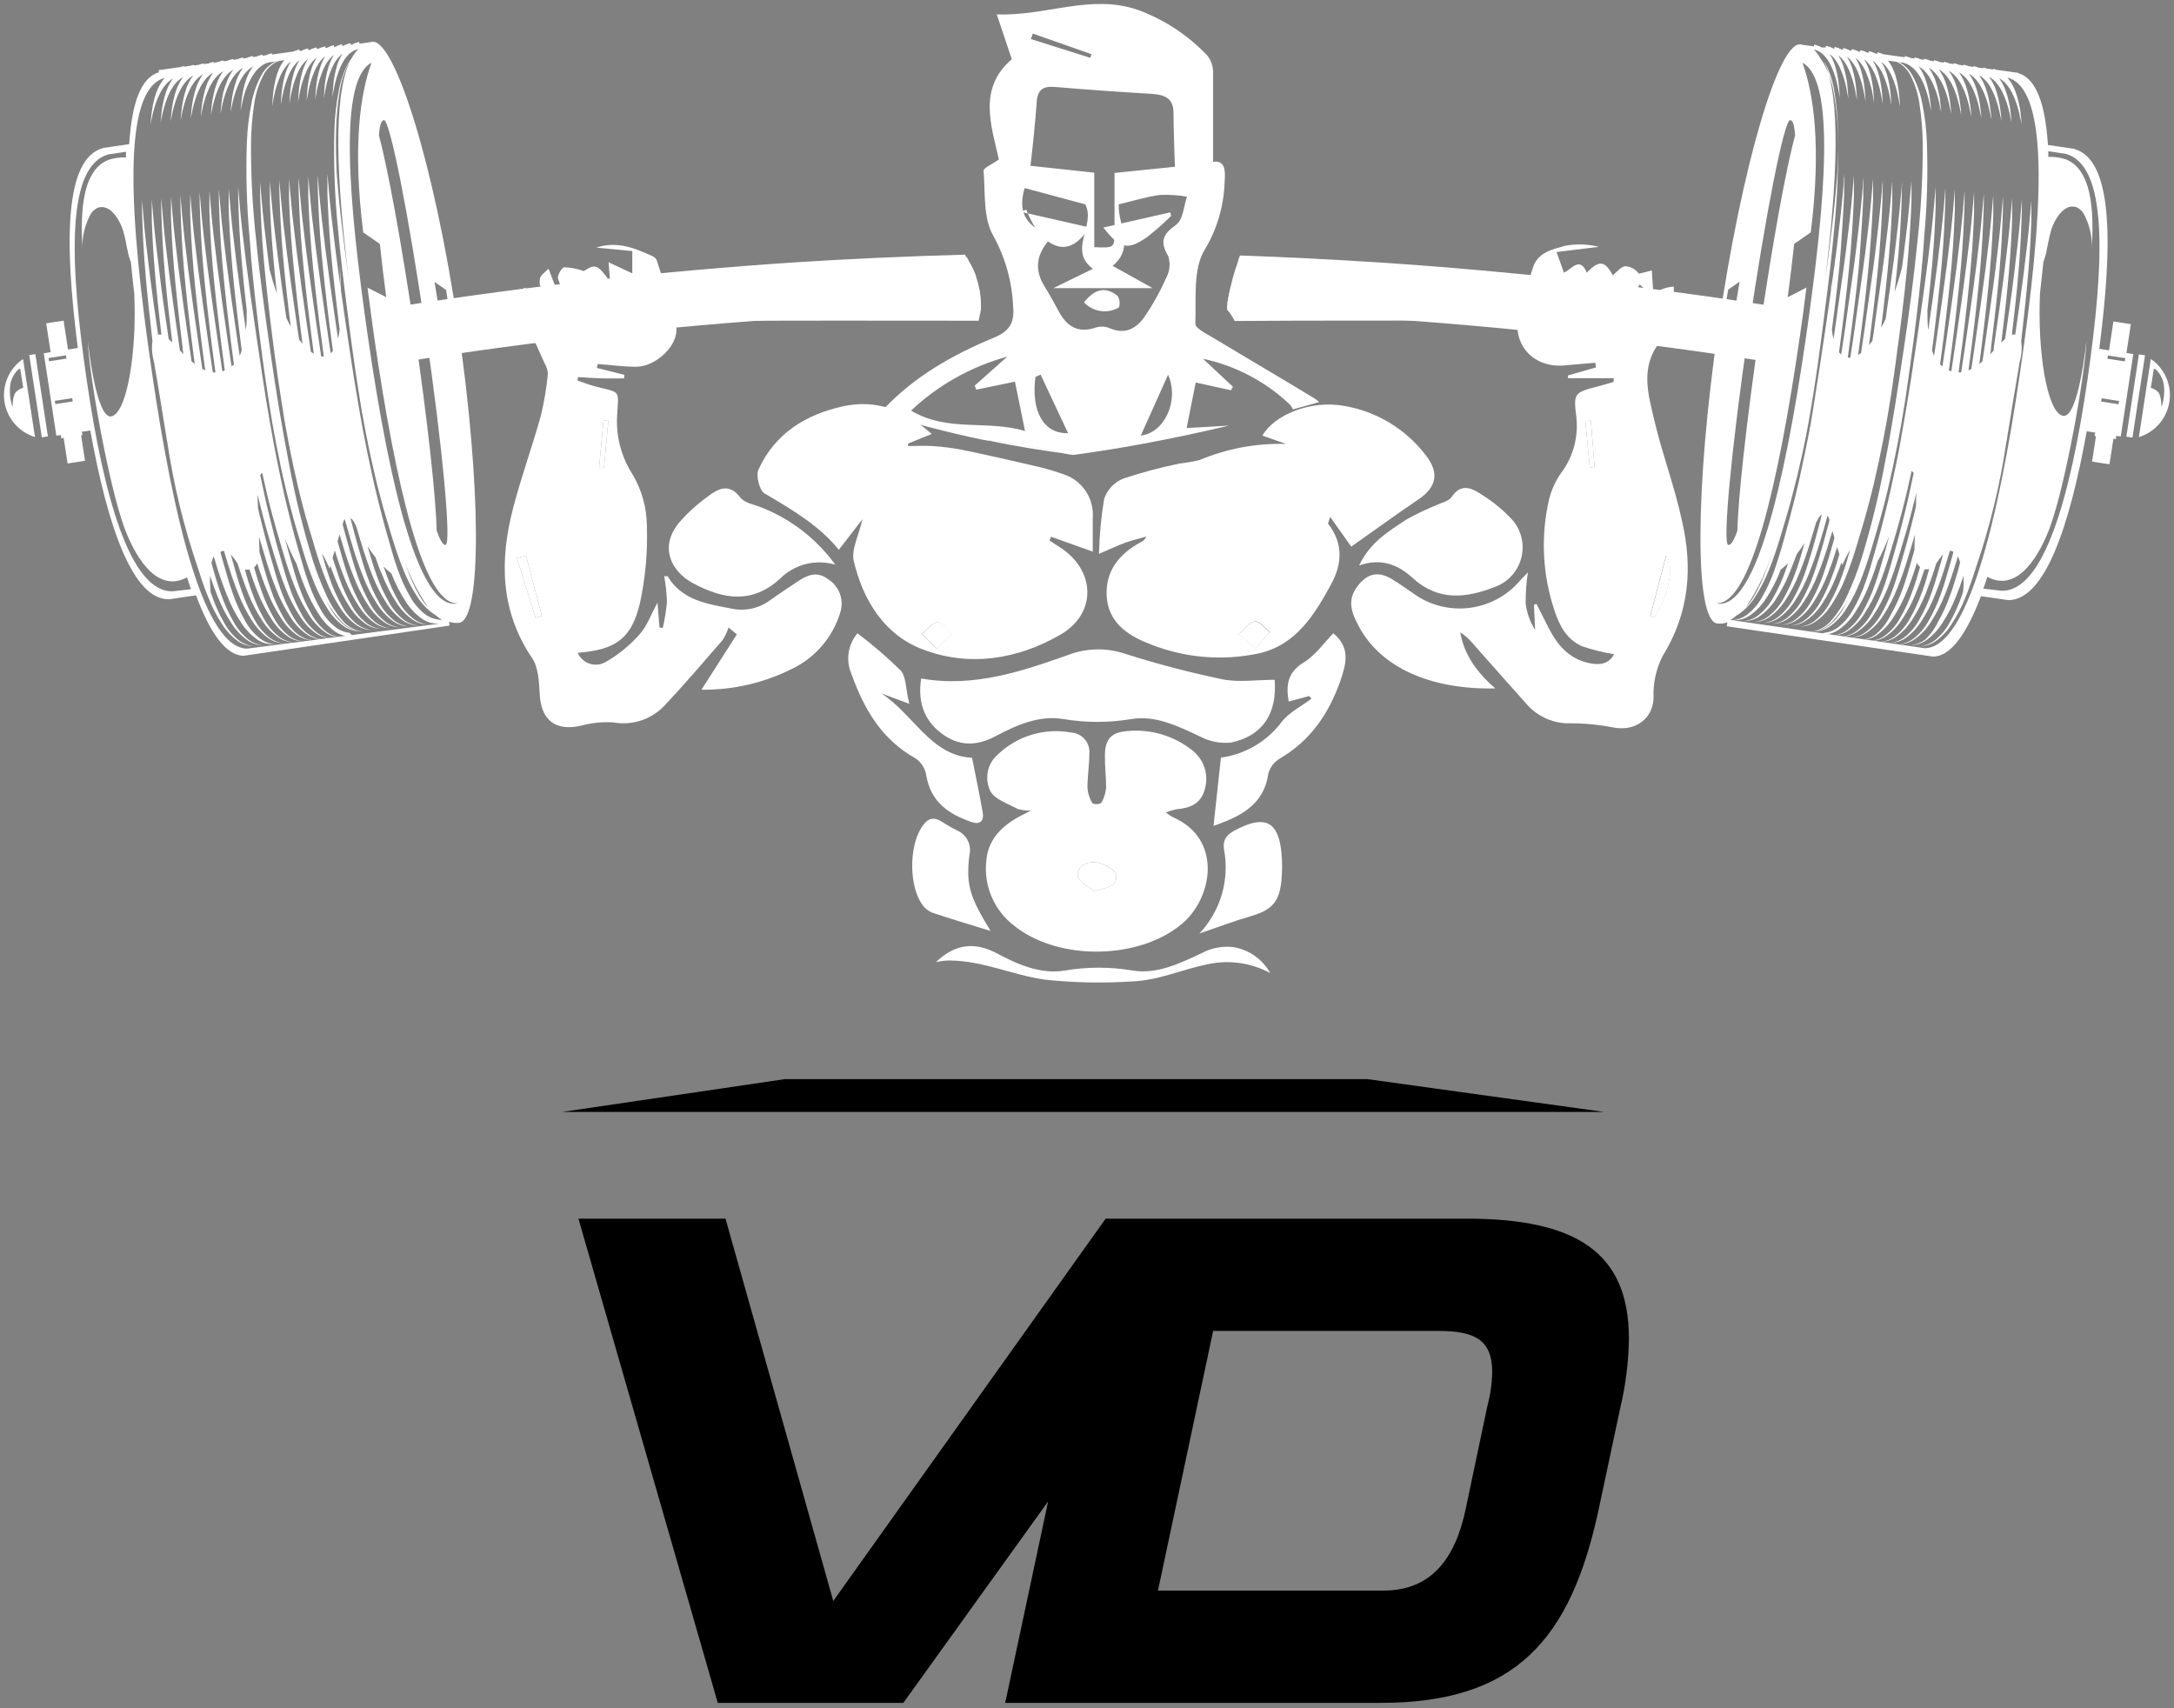 <svg width="392" height="308" viewBox="0 0 392 308" fill="none" xmlns="http://www.w3.org/2000/svg">
<rect x="0" y="0" width="392" height="308" fill="#808080" stroke="none"/>
<path d="M175.561 48.753C175.188 47.948 174.775 47.162 174.324 46.399C164.067 46.684 153.811 47.117 143.567 47.799C119.589 49.368 95.695 52.025 71.882 55.767C71.882 55.767 70.732 57.192 71.375 60.476C72.08 64.094 73.28 64.714 73.28 64.714C96.812 61.021 120.439 58.394 144.16 56.833C155.06 56.114 165.973 55.655 176.885 55.395C176.907 53.113 176.456 50.852 175.561 48.753Z" fill="white" style="fill:white;fill-opacity:1;"/>
<path d="M320.093 55.767C296.297 52.025 272.402 49.368 248.408 47.799C240.082 47.254 231.768 46.87 223.429 46.56C223.132 47.39 222.847 48.233 222.588 49.038C222.062 50.828 221.649 52.649 221.35 54.49V55.507C230.197 55.779 239.043 56.176 247.876 56.746C271.581 58.307 295.208 60.934 318.756 64.627C318.756 64.627 319.994 64.007 320.662 60.389C321.231 57.192 320.093 55.767 320.093 55.767Z" fill="white" style="fill:white;fill-opacity:1;"/>
<path d="M6.373 63.849L5.273 64.017L7.539 78.851L8.64 78.683L6.373 63.849Z" fill="white" style="fill:white;fill-opacity:1;"/>
<path d="M0.804 72.447C1.033 73.918 1.67 75.294 2.644 76.418C3.618 77.543 4.888 78.37 6.31 78.804L4.157 64.727C2.929 65.566 1.963 66.737 1.369 68.103C0.776 69.468 0.58 70.974 0.804 72.447ZM2.982 70.576C2.239 71.146 2.264 73.401 2.264 73.401C1.807 72.076 1.672 70.662 1.868 69.274C2.037 68.347 2.466 67.487 3.105 66.796C3.258 66.643 3.439 66.521 3.638 66.437C3.823 67.602 4.021 68.766 4.194 69.919C3.745 70.041 3.33 70.266 2.982 70.576Z" fill="white" style="fill:white;fill-opacity:1;"/>
<path d="M65.968 113.823H65.263L64.731 113.749C63.605 113.459 62.593 112.838 61.824 111.964C60.632 110.606 59.648 109.077 58.904 107.429C57.916 105.301 57.064 103.111 56.355 100.874C54.62 95.23 53.207 89.491 52.124 83.686C50.887 77.329 49.748 70.501 48.783 63.648C47.818 56.795 46.841 49.943 46.21 43.499C45.55 37.632 45.231 31.732 45.257 25.828C45.285 23.48 45.475 21.136 45.826 18.814C46.066 17.022 46.606 15.284 47.422 13.672C47.935 12.62 48.761 11.754 49.785 11.193C49.947 11.11 50.112 11.036 50.28 10.97L50.652 10.871L50.961 10.797H50.652L50.268 10.871C50.12 10.871 49.959 10.995 49.761 11.057C48.678 11.565 47.782 12.402 47.2 13.448C46.297 15.059 45.67 16.81 45.344 18.628C44.873 20.96 44.596 23.327 44.515 25.704C44.314 31.384 44.476 37.071 44.998 42.731C45.084 43.97 45.183 45.37 45.307 46.832C45.653 50.872 46.185 55.507 46.816 60.563C47.138 63.041 47.459 65.656 47.855 68.283C48.251 70.91 48.66 73.574 49.093 76.226C50.033 81.542 51.134 86.834 52.446 91.728C53.077 94.207 53.794 96.524 54.462 98.73C55.062 100.831 55.773 102.899 56.59 104.926C57.267 106.662 58.121 108.323 59.139 109.883C59.909 111.106 60.919 112.16 62.108 112.981C62.878 113.5 63.779 113.792 64.706 113.823C64.945 113.848 65.185 113.848 65.424 113.823H65.671H65.238H65.634H65.968ZM64.731 113.823C63.835 113.72 62.981 113.382 62.257 112.844C61.163 111.983 60.25 110.913 59.572 109.697C59.275 109.213 59.003 108.681 58.731 108.135C59.514 109.592 60.492 110.934 61.638 112.126C62.463 112.993 63.542 113.574 64.719 113.786L65.251 113.848C65.078 113.862 64.904 113.867 64.731 113.86V113.823Z" fill="white" style="fill:white;fill-opacity:1;"/>
<path d="M67.082 7.538L66.834 7.6L64.83 7.872L64.756 7.55L64.286 7.699C64.074 7.75 63.87 7.829 63.68 7.934L63.395 8.083H63.271L63.197 7.773L62.727 7.909C62.522 7.969 62.323 8.048 62.133 8.145L61.861 8.281H61.725L61.651 7.971L61.267 8.095C61.056 8.154 60.852 8.237 60.661 8.343L60.426 8.455H60.252L60.178 8.157L59.708 8.293C59.503 8.358 59.304 8.441 59.114 8.541L58.904 8.64H58.694L58.632 8.355L58.161 8.492C57.951 8.545 57.747 8.624 57.555 8.727L57.382 8.814H57.147L57.085 8.541L56.615 8.678C56.406 8.737 56.203 8.815 56.009 8.913L55.86 9H55.588L55.526 8.727L55.056 8.864C54.851 8.928 54.653 9.011 54.462 9.111L54.339 9.173H54.042L53.98 8.913L53.51 9.062C53.299 9.115 53.095 9.194 52.903 9.297H52.817L49.043 9.83V9.595L48.548 9.743L48.289 9.818L47.942 9.966L47.336 10.053V9.842L46.853 9.979L46.594 10.053L46.235 10.202L45.591 10.289V10.09L45.096 10.227L44.837 10.301L44.503 10.45L43.822 10.549V10.351L43.34 10.499L43.08 10.574L42.771 10.697L42.053 10.797V10.623L41.558 10.759L41.298 10.834L41.038 10.945L40.271 11.057V10.883L39.789 11.02L39.529 11.106L39.306 11.193L38.502 11.305V11.156L38.007 11.292L37.748 11.367L37.574 11.441L36.721 11.565V11.416L36.226 11.553L35.966 11.627L35.83 11.689L34.939 11.813V11.677L34.444 11.825L34.184 11.899H34.085L33.157 12.036V11.912L32.663 12.048L32.403 12.123H32.341L28.629 12.643V13.052C25.363 13.994 23.755 18.727 23.297 25.989L18.657 26.671C11.605 28.492 11.58 43.586 14.03 62.744L12.261 63.016L11.469 57.812L8.326 58.295L9.131 63.5L7.893 63.685L10.158 78.556L11.395 78.37L10.962 78.432L11.048 79.027L11.481 78.952L12.187 83.562L15.329 83.079L14.624 78.469H14.859L14.772 77.887H14.525L16.282 77.614C19.461 95.223 24.002 108.21 30.51 108.049L35.347 107.342C37.884 114.145 40.742 118.21 43.946 118.235L81.062 112.795L80.963 112.088C81.553 112.302 82.185 112.37 82.807 112.287C86.902 111.692 86.803 87.726 82.584 58.778C78.365 29.831 71.165 6.93 67.082 7.538ZM11.902 64.07L11.989 64.652L8.846 65.135L8.759 64.553L11.902 64.07ZM9.972 72.856L9.885 72.273L13.028 71.79L13.114 72.372L9.972 72.856ZM75.619 107.379C74.714 105.802 73.96 104.142 73.367 102.423C72.946 101.27 72.55 100.019 72.13 98.705C73.232 102.579 74.954 106.249 77.227 109.573C76.611 108.904 76.071 108.168 75.619 107.379ZM62.9 50.438C62.615 48.357 62.343 46.374 62.108 44.54C61.613 40.537 61.23 37.191 61.02 34.849C60.846 32.854 60.747 31.603 60.71 31.268C60.587 28.554 60.537 25.964 60.599 23.585C60.642 21.226 60.857 18.874 61.242 16.547C61.502 14.749 62.058 13.007 62.888 11.392C62.888 11.292 62.999 11.206 63.061 11.106C60.03 17.637 60.661 32.396 62.9 50.438ZM31.128 106.611C23.569 106.822 18.756 89.857 15.651 68.642C12.545 47.427 11.865 29.794 19.647 27.823L22.715 27.365V28.381C21.681 28.348 20.649 28.486 19.659 28.79C14.117 30.797 14.649 40.587 14.884 45.172C14.744 43.057 15.172 40.944 16.121 39.05C16.411 38.33 16.97 37.752 17.68 37.439C19.932 36.708 21.664 39.819 22.183 41.541C22.616 42.929 22.814 44.391 23.136 45.804C23.259 46.31 23.416 46.806 23.606 47.291C23.779 49.15 23.99 51.008 24.212 53.004C24.683 63.202 22.975 74.305 20.142 75.061C17.309 75.817 15.824 61.43 15.824 61.43C16.121 68.035 19.622 87.453 22.394 95.062C23.965 99.374 27.936 107.243 33.714 104.096C33.949 104.839 34.197 105.558 34.432 106.239L31.128 106.611ZM44.589 116.946C36.993 116.946 31.401 94.641 27.367 66.932C23.334 39.224 21.862 16.311 29.594 14.081H29.681C29.545 14.229 29.421 14.39 29.297 14.551C29.075 14.858 28.877 15.181 28.703 15.518C28.527 15.856 28.37 16.203 28.233 16.559C27.975 17.253 27.768 17.966 27.615 18.69C27.479 19.384 27.38 20.029 27.318 20.586C27.182 21.689 27.145 22.433 27.145 22.433C27.145 22.433 27.268 21.701 27.516 20.623C27.639 20.078 27.813 19.459 28.023 18.802C28.25 18.127 28.523 17.469 28.84 16.831C29.002 16.515 29.183 16.209 29.384 15.915C29.57 15.635 29.777 15.37 30.003 15.121C30.207 14.892 30.436 14.684 30.683 14.502C30.85 14.37 31.028 14.254 31.215 14.155L31.116 14.279C30.892 14.584 30.694 14.908 30.522 15.245C30.341 15.587 30.18 15.939 30.04 16.299C29.788 16.994 29.585 17.706 29.433 18.43C29.285 19.124 29.186 19.768 29.124 20.314C29 21.429 28.963 22.172 28.963 22.172C28.963 22.172 29.075 21.441 29.334 20.351C29.472 19.739 29.641 19.135 29.842 18.542C30.059 17.861 30.328 17.198 30.646 16.559C30.81 16.247 30.992 15.945 31.19 15.654C31.376 15.371 31.583 15.102 31.809 14.849C32.02 14.629 32.247 14.426 32.489 14.242C32.657 14.112 32.835 13.995 33.021 13.895L32.922 14.019C32.703 14.327 32.504 14.65 32.328 14.985C32.154 15.324 31.997 15.671 31.858 16.026C31.599 16.724 31.392 17.441 31.24 18.17C31.104 18.851 31.005 19.496 30.943 20.053C30.807 21.169 30.77 21.9 30.77 21.9C30.77 21.9 30.893 21.169 31.141 20.091C31.265 19.545 31.438 18.926 31.648 18.269C31.872 17.593 32.145 16.935 32.465 16.299C32.627 15.982 32.809 15.676 33.009 15.382C33.198 15.104 33.405 14.84 33.628 14.589C33.839 14.366 34.066 14.159 34.308 13.969C34.475 13.838 34.653 13.722 34.84 13.622L34.741 13.746C34.516 14.05 34.317 14.374 34.147 14.713C33.969 15.055 33.808 15.407 33.665 15.766C33.416 16.462 33.214 17.174 33.058 17.897C32.91 18.591 32.811 19.236 32.749 19.793C32.613 20.896 32.576 21.64 32.576 21.64C32.576 21.64 32.7 20.909 32.947 19.83C33.083 19.285 33.244 18.666 33.454 18.009C33.682 17.334 33.955 16.676 34.271 16.038C34.435 15.723 34.617 15.417 34.815 15.121C34.998 14.84 35.205 14.575 35.434 14.328C35.642 14.102 35.87 13.895 36.114 13.709C36.285 13.583 36.462 13.467 36.646 13.362L36.547 13.486C36.328 13.794 36.13 14.117 35.953 14.452C35.779 14.791 35.622 15.138 35.483 15.493C35.224 16.191 35.017 16.908 34.865 17.637C34.729 18.319 34.63 18.975 34.556 19.521C34.432 20.636 34.395 21.379 34.395 21.379C34.395 21.379 34.518 20.636 34.766 19.558C34.889 19.025 35.063 18.393 35.273 17.748C35.49 17.066 35.763 16.403 36.09 15.766C36.249 15.451 36.431 15.149 36.634 14.861C36.82 14.578 37.027 14.309 37.253 14.056C37.463 13.836 37.686 13.629 37.921 13.436C38.094 13.311 38.276 13.199 38.465 13.102L38.354 13.226C38.131 13.529 37.936 13.853 37.772 14.192C37.587 14.527 37.425 14.875 37.29 15.233C37.035 15.928 36.833 16.64 36.684 17.364C36.535 18.058 36.436 18.703 36.374 19.26C36.238 20.376 36.201 21.107 36.201 21.107C36.201 21.107 36.325 20.376 36.572 19.297C36.696 18.752 36.869 18.133 37.079 17.476C37.309 16.802 37.582 16.144 37.896 15.506C38.081 15.196 38.23 14.874 38.44 14.589C38.627 14.309 38.833 14.044 39.059 13.796C39.267 13.569 39.495 13.362 39.739 13.176C39.91 13.05 40.088 12.934 40.271 12.829L40.172 12.953C39.956 13.263 39.757 13.586 39.579 13.919C39.397 14.259 39.24 14.611 39.108 14.973C38.849 15.666 38.642 16.379 38.49 17.104C38.354 17.798 38.242 18.442 38.181 19C38.057 20.103 38.02 20.846 38.02 20.846C38.02 20.846 38.131 20.115 38.391 19.037C38.515 18.492 38.688 17.872 38.898 17.216C39.113 16.536 39.386 15.877 39.715 15.245C39.871 14.925 40.053 14.619 40.259 14.328C40.442 14.047 40.649 13.781 40.878 13.535C41.078 13.306 41.302 13.099 41.546 12.916C41.713 12.786 41.891 12.67 42.078 12.569L41.979 12.693C41.759 13.001 41.561 13.324 41.385 13.659C41.211 13.998 41.054 14.345 40.915 14.7C40.638 15.372 40.41 16.064 40.234 16.77C40.098 17.451 39.999 18.096 39.937 18.653C39.801 19.768 39.764 20.512 39.764 20.512C39.764 20.512 39.888 19.768 40.135 18.69C40.259 18.157 40.432 17.526 40.643 16.869C40.872 16.195 41.145 15.537 41.459 14.898C41.621 14.582 41.803 14.275 42.004 13.981C42.193 13.704 42.399 13.439 42.622 13.188C42.834 12.965 43.061 12.758 43.303 12.569C43.473 12.443 43.651 12.327 43.835 12.222C43.798 12.264 43.764 12.31 43.736 12.358C43.513 12.665 43.315 12.988 43.142 13.325C42.96 13.66 42.803 14.008 42.672 14.366C42.414 15.06 42.207 15.772 42.053 16.497C41.917 17.191 41.806 17.835 41.744 18.393C41.62 19.496 41.583 20.239 41.583 20.239C41.583 20.239 41.694 19.508 41.954 18.43C42.078 17.885 42.251 17.265 42.461 16.608C42.679 15.932 42.948 15.274 43.266 14.638C43.451 14.328 43.612 14.006 43.81 13.721C44 13.441 44.211 13.176 44.441 12.928C44.642 12.699 44.865 12.491 45.109 12.309C45.279 12.183 45.457 12.067 45.641 11.961L45.542 12.085C45.322 12.394 45.124 12.717 44.948 13.052C44.771 13.394 44.614 13.745 44.478 14.105C44.217 14.799 44.01 15.511 43.859 16.237C43.723 16.918 43.624 17.575 43.562 18.12C43.426 19.236 43.389 19.979 43.389 19.979C43.389 19.979 43.513 19.248 43.76 18.157C43.884 17.625 44.057 16.993 44.268 16.348C44.524 15.642 44.83 14.954 45.183 14.291C45.343 13.977 45.525 13.675 45.727 13.387C45.914 13.103 46.12 12.834 46.346 12.581C46.554 12.359 46.782 12.155 47.027 11.974C47.232 11.804 47.456 11.658 47.695 11.54C47.883 11.438 48.082 11.359 48.289 11.305L48.524 11.218H48.796L49.291 11.131L51.258 10.846C51.101 11.032 50.96 11.231 50.837 11.441C50.642 11.751 50.468 12.074 50.318 12.408C50.181 12.742 50.045 13.089 49.934 13.436C49.554 14.712 49.31 16.025 49.204 17.352C49.105 18.43 49.093 19.149 49.093 19.149C49.093 19.149 49.192 18.43 49.402 17.389C49.649 16.112 50.035 14.865 50.553 13.672C50.687 13.355 50.844 13.048 51.023 12.755C51.187 12.472 51.373 12.202 51.58 11.949C51.762 11.72 51.96 11.505 52.173 11.305C52.273 11.241 52.368 11.17 52.458 11.094C52.458 11.094 52.458 11.094 52.384 11.206C52.188 11.509 52.018 11.828 51.877 12.16C51.728 12.507 51.592 12.854 51.481 13.201C51.099 14.476 50.854 15.789 50.751 17.116C50.664 18.195 50.639 18.901 50.639 18.901C50.639 18.901 50.738 18.195 50.961 17.141C51.207 15.865 51.589 14.619 52.099 13.424C52.248 13.114 52.408 12.804 52.569 12.519C52.732 12.235 52.918 11.966 53.126 11.714C53.309 11.482 53.512 11.266 53.732 11.069L54.017 10.846L53.943 10.958C53.75 11.269 53.577 11.592 53.423 11.924C53.275 12.264 53.147 12.611 53.039 12.965C52.646 14.238 52.401 15.552 52.309 16.881C52.211 17.947 52.198 18.666 52.198 18.666C52.198 18.666 52.297 17.959 52.508 16.906C52.757 15.629 53.142 14.383 53.658 13.188C53.795 12.873 53.952 12.566 54.128 12.271C54.289 11.994 54.471 11.729 54.673 11.478C54.859 11.249 55.062 11.034 55.279 10.834L55.563 10.611L55.489 10.722C55.293 11.03 55.124 11.353 54.982 11.689C54.832 12.024 54.7 12.368 54.586 12.717C54.206 13.993 53.962 15.306 53.856 16.633C53.757 17.711 53.745 18.43 53.745 18.43C53.745 18.43 53.844 17.711 54.066 16.671C54.303 15.392 54.685 14.145 55.205 12.953C55.339 12.636 55.496 12.33 55.675 12.036C55.843 11.756 56.029 11.487 56.231 11.23C56.414 10.998 56.617 10.783 56.838 10.586L57.122 10.375C57.09 10.41 57.062 10.447 57.036 10.487C56.842 10.796 56.673 11.119 56.528 11.453C56.378 11.789 56.246 12.132 56.133 12.482C55.752 13.758 55.507 15.07 55.403 16.398C55.316 17.476 55.291 18.182 55.291 18.182C55.291 18.182 55.403 17.476 55.613 16.435C55.858 15.159 56.24 13.912 56.751 12.717C56.9 12.408 57.06 12.098 57.234 11.813C57.392 11.529 57.574 11.26 57.778 11.007C57.961 10.775 58.164 10.56 58.384 10.363L58.669 10.14L58.595 10.251C58.402 10.563 58.228 10.886 58.075 11.218C57.927 11.557 57.799 11.905 57.691 12.259C57.298 13.531 57.053 14.846 56.961 16.175C56.862 17.24 56.85 17.959 56.85 17.959C56.85 17.959 56.949 17.253 57.159 16.2C57.41 14.923 57.796 13.677 58.31 12.482C58.447 12.166 58.604 11.86 58.78 11.565C58.941 11.284 59.128 11.019 59.337 10.772C59.516 10.54 59.714 10.324 59.931 10.127C60.03 10.059 60.125 9.985 60.215 9.904L60.141 10.016C59.945 10.323 59.776 10.647 59.634 10.982C59.482 11.321 59.349 11.669 59.238 12.024C58.857 13.295 58.613 14.604 58.508 15.927C58.421 17.005 58.397 17.724 58.397 17.724C58.397 17.724 58.496 17.017 58.718 15.964C58.955 14.685 59.337 13.438 59.856 12.246C60.005 11.924 60.166 11.614 60.327 11.329C60.495 11.049 60.681 10.78 60.883 10.524C61.066 10.296 61.269 10.084 61.49 9.892L61.774 9.669C61.745 9.703 61.72 9.741 61.7 9.78C61.5 10.088 61.326 10.411 61.18 10.747C61.03 11.083 60.898 11.426 60.784 11.776C60.402 13.05 60.162 14.364 60.067 15.691C59.968 16.77 59.943 17.488 59.943 17.488C59.943 17.488 60.054 16.77 60.265 15.729C60.516 14.454 60.897 13.208 61.403 12.011C61.551 11.701 61.712 11.392 61.886 11.106C62.044 10.823 62.226 10.553 62.43 10.301C62.616 10.072 62.819 9.857 63.036 9.657C63.231 9.491 63.443 9.346 63.667 9.223L63.952 9.062L64.212 8.975L64.422 8.888H64.57C64.116 9.359 63.733 9.893 63.432 10.475C63.223 10.74 63.029 11.017 62.851 11.305C61.977 12.917 61.375 14.663 61.069 16.472C60.616 18.805 60.355 21.172 60.29 23.548C60.135 29.475 60.354 35.406 60.945 41.306C61.378 45.977 61.947 50.872 62.603 55.804C62.702 56.634 62.813 57.465 62.912 58.283C63.246 60.761 63.568 63.376 63.964 66.003C64.36 68.63 64.756 71.282 65.201 73.946C66.142 79.262 67.243 84.553 68.542 89.448C69.185 91.927 69.89 94.232 70.558 96.45C71.227 98.668 71.919 100.762 72.699 102.646C73.368 104.385 74.222 106.047 75.248 107.602C76.013 108.825 77.019 109.879 78.204 110.7L78.576 110.924C78.909 111.23 79.274 111.5 79.664 111.729C79.483 111.747 79.301 111.747 79.12 111.729C78.224 111.626 77.37 111.288 76.646 110.75C75.549 109.887 74.636 108.813 73.961 107.59C73.052 106.013 72.293 104.353 71.697 102.633C71.016 100.75 70.46 98.668 69.816 96.437C69.173 94.207 68.579 91.852 67.973 89.411C67.367 86.97 66.834 84.454 66.29 81.852C65.746 79.25 65.263 76.623 64.805 73.983C64.348 71.344 63.902 68.679 63.494 66.065C63.086 63.45 62.727 60.873 62.343 58.382C62.046 56.3 61.762 54.292 61.477 52.359C61.416 50.414 61.316 48.642 61.279 47.502C61.279 48.939 61.279 50.377 61.403 51.814C61.044 49.336 60.723 46.919 60.45 44.738C59.943 40.736 59.56 37.39 59.362 35.048C59.164 32.706 59.04 31.33 59.04 31.33V32.297C59.04 32.929 59.04 33.858 59.04 35.035C59.127 37.39 59.275 40.76 59.621 44.788C59.968 48.815 60.5 53.462 61.131 58.518L61.242 59.398C61.179 59.965 61.084 60.527 60.958 61.083L60.587 58.605C59.857 53.648 59.188 48.964 58.681 44.974C58.174 40.983 57.803 37.625 57.592 35.283C57.382 32.941 57.283 31.566 57.283 31.566V32.532C57.283 33.164 57.283 34.093 57.345 35.271C57.432 37.625 57.568 40.996 57.926 45.023C58.285 49.051 58.792 53.698 59.436 58.754C59.617 60.24 59.815 61.752 60.03 63.289C59.903 63.431 59.767 63.563 59.621 63.685C59.386 62.037 59.139 60.414 58.904 58.815C58.174 53.859 57.506 49.175 56.999 45.184C56.491 41.194 56.108 37.836 55.91 35.494C55.712 33.152 55.588 31.776 55.588 31.776C55.588 31.776 55.588 32.123 55.588 32.755C55.588 33.387 55.588 34.304 55.588 35.481C55.675 37.836 55.823 41.206 56.17 45.234C56.516 49.261 57.048 53.908 57.679 58.964C57.902 60.687 58.137 62.471 58.384 64.255C58.228 64.274 58.07 64.274 57.914 64.255C57.654 62.483 57.395 60.736 57.135 59.026C56.417 54.069 55.737 49.385 55.229 45.395C54.722 41.405 54.351 38.047 54.153 35.705C53.955 33.362 53.831 31.987 53.831 31.987V32.966C53.831 33.598 53.831 34.515 53.893 35.692C53.98 38.047 54.116 41.417 54.475 45.444C54.834 49.472 55.341 54.119 55.984 59.175C56.17 60.674 56.368 62.223 56.578 63.785C56.405 63.673 56.231 63.562 56.058 63.425C55.848 62.013 55.638 60.625 55.44 59.261C54.71 54.305 54.042 49.621 53.534 45.63C53.027 41.64 52.644 38.282 52.446 35.94C52.248 33.598 52.124 32.222 52.124 32.222C52.124 32.222 52.124 32.557 52.124 33.189C52.124 33.821 52.124 34.738 52.124 35.915C52.211 38.282 52.359 41.64 52.718 45.668C53.077 49.695 53.584 54.342 54.215 59.398L54.549 62L53.93 61.219L53.67 59.485C52.953 54.528 52.272 49.844 51.765 45.853C51.258 41.863 50.887 38.517 50.689 36.163C50.491 33.809 50.367 32.445 50.367 32.445V33.412C50.367 34.044 50.367 34.961 50.429 36.151C50.516 38.505 50.652 41.863 51.01 45.891C51.332 49.72 51.827 54.144 52.421 58.853C52.131 58.35 51.866 57.833 51.629 57.304C51.035 53.227 50.491 49.41 50.07 46.064C49.563 42.062 49.179 38.728 48.981 36.374C48.783 34.019 48.66 32.656 48.66 32.656C48.66 32.656 48.66 32.991 48.66 33.623C48.66 34.255 48.66 35.184 48.66 36.361C48.746 38.716 48.895 42.086 49.254 46.114C49.427 48.233 49.662 50.562 49.934 53.004C49.452 51.566 49.006 50.116 48.61 48.654C48.511 47.836 48.4 47.043 48.301 46.275C47.806 42.272 47.422 38.939 47.225 36.584C47.027 34.23 46.903 32.867 46.903 32.867V34.118C46.903 34.75 46.903 35.68 46.965 36.857C47.051 39.211 47.188 42.582 47.546 46.609C47.905 50.637 48.425 55.284 49.056 60.327C49.377 62.806 49.699 65.42 50.095 68.047C50.491 70.674 50.899 73.339 51.332 76.003C52.272 81.307 53.373 86.598 54.673 91.493C55.316 93.971 56.033 96.289 56.702 98.494C57.302 100.596 58.013 102.664 58.83 104.69C59.498 106.43 60.352 108.092 61.378 109.647C62.144 110.87 63.15 111.924 64.335 112.745C65.109 113.267 66.014 113.559 66.946 113.588C67.185 113.605 67.424 113.605 67.663 113.588C67.425 113.612 67.184 113.612 66.946 113.588C66.048 113.49 65.193 113.152 64.471 112.609C63.371 111.751 62.453 110.681 61.774 109.461C60.872 107.883 60.118 106.223 59.523 104.504C58.99 103.03 58.496 101.419 58.026 99.734C58.56 100.623 59.027 101.55 59.423 102.509L59.572 102.014C59.881 102.881 60.191 103.724 60.512 104.492C61.191 106.227 62.044 107.888 63.061 109.449C63.831 110.672 64.841 111.726 66.03 112.547C66.804 113.068 67.709 113.361 68.641 113.39C68.88 113.406 69.12 113.406 69.358 113.39C69.12 113.414 68.879 113.414 68.641 113.39C67.742 113.296 66.886 112.957 66.166 112.411C65.062 111.557 64.144 110.486 63.469 109.263C62.567 107.682 61.809 106.023 61.205 104.306C60.785 103.067 60.389 101.828 59.968 100.589C60.104 100.143 60.24 99.684 60.364 99.238C60.933 101.06 61.514 102.782 62.17 104.368C62.838 106.108 63.693 107.77 64.719 109.325C65.485 110.548 66.491 111.602 67.676 112.423C68.449 112.945 69.354 113.237 70.286 113.266C70.525 113.283 70.765 113.283 71.004 113.266C70.765 113.29 70.525 113.29 70.286 113.266C69.389 113.168 68.534 112.83 67.812 112.287C66.711 111.429 65.794 110.359 65.115 109.139C64.21 107.561 63.457 105.902 62.863 104.182C62.17 102.311 61.626 100.217 60.97 97.986C60.93 97.856 60.897 97.724 60.871 97.59C60.982 97.181 61.106 96.772 61.23 96.351C61.391 96.908 61.564 97.454 61.725 97.999C62.33 100.098 63.041 102.166 63.853 104.195C64.529 105.931 65.383 107.592 66.401 109.151C67.172 110.375 68.182 111.429 69.371 112.249C70.144 112.771 71.049 113.063 71.981 113.092C71.083 112.998 70.227 112.66 69.507 112.113C68.406 111.256 67.488 110.186 66.81 108.966C65.906 107.386 65.148 105.727 64.546 104.009C63.865 102.138 63.308 100.043 62.665 97.813C62.368 96.747 62.071 95.644 61.774 94.529L61.849 94.293C61.911 94.04 62.011 93.798 62.145 93.575C62.566 95.049 62.999 96.475 63.383 97.838C63.985 99.938 64.695 102.006 65.511 104.034C66.177 105.774 67.032 107.436 68.059 108.99C68.825 110.213 69.831 111.267 71.016 112.088C71.79 112.61 72.695 112.902 73.627 112.931C72.73 112.83 71.876 112.492 71.152 111.952C70.054 111.092 69.138 110.022 68.455 108.804C67.551 107.227 66.797 105.567 66.203 103.848C65.511 101.964 64.966 99.882 64.311 97.652C63.939 96.276 63.556 94.851 63.172 93.389C63.477 93.607 63.723 93.896 63.89 94.232L64.199 94.814C64.496 95.781 64.781 96.747 65.065 97.677C65.721 99.895 66.426 101.989 67.193 103.873C67.87 105.608 68.724 107.269 69.742 108.829C70.516 110.05 71.525 111.103 72.711 111.927C73.486 112.446 74.39 112.738 75.322 112.77C74.425 112.667 73.572 112.329 72.847 111.791C71.753 110.93 70.841 109.86 70.163 108.643C69.259 107.063 68.501 105.404 67.898 103.687C67.317 102.1 66.81 100.353 66.29 98.507C66.736 99.201 67.206 99.87 67.713 100.514C68.084 101.63 68.48 102.708 68.95 103.711C69.617 105.452 70.471 107.114 71.499 108.668C72.265 109.891 73.271 110.945 74.456 111.766C75.231 112.283 76.135 112.571 77.066 112.596C77.305 112.626 77.546 112.626 77.784 112.596C77.545 112.621 77.305 112.621 77.066 112.596C76.169 112.495 75.316 112.157 74.592 111.617C73.494 110.757 72.577 109.687 71.895 108.47C70.99 106.892 70.237 105.232 69.643 103.513C69.482 103.079 69.321 102.621 69.173 102.162C69.616 102.601 70.083 103.014 70.571 103.402L70.633 103.55C71.312 105.285 72.166 106.946 73.181 108.507C73.955 109.728 74.965 110.781 76.151 111.605C76.92 112.124 77.821 112.413 78.749 112.435C78.946 112.457 79.145 112.457 79.343 112.435L44.589 116.946ZM82.3 108.829C75.594 109.808 70.348 88.209 66.401 61.182C62.69 35.581 61.081 14.378 66.983 11.317C65.016 16.732 63.519 26.187 65.498 41.9L68.492 43.982C68.802 46.993 69.198 50.178 69.643 53.586L66.265 51.851C66.649 54.825 67.082 57.886 67.503 61.021C71.375 87.59 76.361 108.941 82.423 108.767C82.386 108.796 82.344 108.817 82.3 108.829ZM80.382 98.259C79.887 98.321 79.343 97.404 78.737 95.681C78.625 89.919 77.128 76.065 74.777 59.956C72.427 43.846 69.829 29.88 68.332 24.428C68.43 22.718 68.715 21.726 69.222 21.652C70.286 21.503 73.664 38.517 76.745 59.67C79.825 80.823 81.421 98.098 80.345 98.259H80.382ZM79.59 58.704C79.194 56.002 78.782 53.38 78.353 50.835L80.431 52.273C80.794 54.47 81.141 56.705 81.471 58.977L81.582 59.72L79.59 58.704Z" fill="white" style="fill:white;fill-opacity:1;"/>
<path d="M63.036 114.108C62.138 114.014 61.282 113.676 60.562 113.129C59.458 112.275 58.54 111.204 57.865 109.982C56.96 108.404 56.206 106.744 55.613 105.025C54.92 103.154 54.376 101.059 53.72 98.829C53.064 96.598 52.483 94.244 51.877 91.815C51.27 89.386 50.738 86.858 50.194 84.244C49.65 81.629 49.167 79.014 48.709 76.375C48.251 73.735 47.806 71.083 47.41 68.469C47.014 65.854 46.631 63.276 46.26 60.773C45.529 55.816 44.861 51.132 44.354 47.142C43.847 43.152 43.463 39.794 43.266 37.452C43.068 35.109 42.944 33.734 42.944 33.734V34.701C42.944 35.333 42.944 36.25 43.006 37.427C43.08 39.794 43.228 43.152 43.587 47.179C43.81 49.843 44.119 52.805 44.49 55.94C44.49 57.179 44.49 58.357 44.329 59.534C43.686 55.098 43.092 50.959 42.635 47.353C42.14 43.35 41.756 40.017 41.558 37.662C41.36 35.308 41.236 33.945 41.236 33.945C41.236 33.945 41.236 34.279 41.236 34.911C41.236 35.543 41.236 36.46 41.236 37.65C41.323 40.004 41.471 43.362 41.818 47.402C42.164 51.442 42.696 56.077 43.327 61.12C43.414 61.789 43.501 62.483 43.587 63.177C43.486 63.508 43.362 63.831 43.216 64.144C43.068 63.165 42.931 62.173 42.783 61.219C42.053 56.263 41.385 51.566 40.878 47.588C40.37 43.61 39.987 40.252 39.789 37.898C39.591 35.543 39.467 34.18 39.467 34.18V35.147C39.467 35.779 39.467 36.708 39.529 37.885C39.603 40.24 39.752 43.61 40.111 47.638C40.469 51.665 40.977 56.312 41.608 61.356C41.793 62.781 41.979 64.231 42.177 65.693C42.177 65.767 42.041 65.829 41.979 65.891L41.756 66.065C41.521 64.503 41.298 62.954 41.063 61.455C40.346 56.498 39.678 51.801 39.17 47.824C38.663 43.846 38.279 40.488 38.081 38.133C37.884 35.779 37.76 34.416 37.76 34.416C37.76 34.416 37.76 34.75 37.76 35.382C37.76 36.014 37.76 36.944 37.76 38.121C37.846 40.475 37.995 43.846 38.341 47.873C38.688 51.901 39.22 56.548 39.851 61.591C40.073 63.289 40.296 65.024 40.531 66.771C40.392 66.843 40.247 66.905 40.098 66.957C39.826 65.172 39.566 63.4 39.306 61.69C38.576 56.733 37.908 52.037 37.401 48.059C36.894 44.081 36.523 40.723 36.312 38.369C36.102 36.014 36.003 34.651 36.003 34.651V35.618C36.003 36.25 36.003 37.179 36.065 38.356C36.151 40.711 36.288 44.081 36.646 48.109C37.005 52.136 37.512 56.783 38.143 61.827C38.378 63.561 38.601 65.346 38.849 67.143H38.378C38.119 65.395 37.859 63.648 37.599 61.963C36.881 57.006 36.213 52.309 35.706 48.332C35.199 44.354 34.815 40.996 34.617 38.654C34.419 36.312 34.296 34.936 34.296 34.936C34.296 34.936 34.296 35.271 34.296 35.903C34.296 36.535 34.296 37.464 34.296 38.641C34.382 40.996 34.531 44.366 34.877 48.394C35.224 52.421 35.756 57.068 36.386 62.111C36.584 63.648 36.782 65.21 37.005 66.783C36.827 66.711 36.654 66.628 36.486 66.535C36.275 65.073 36.053 63.623 35.842 62.211C35.112 57.254 34.444 52.557 33.937 48.58C33.43 44.602 33.058 41.243 32.848 38.901L32.539 35.184V36.151C32.539 36.782 32.539 37.712 32.601 38.889C32.687 41.243 32.823 44.614 33.182 48.642C33.541 52.669 34.048 57.316 34.691 62.359C34.828 63.438 34.964 64.528 35.112 65.618C34.914 65.472 34.724 65.315 34.543 65.148C34.407 64.243 34.271 63.338 34.147 62.459C33.417 57.502 32.749 52.805 32.242 48.827C31.735 44.85 31.351 41.491 31.153 39.149C30.955 36.807 30.831 35.432 30.831 35.432V36.398C30.831 37.03 30.831 37.96 30.831 39.137C30.918 41.491 31.067 44.862 31.425 48.889C31.784 52.917 32.291 57.564 32.922 62.62C32.922 63.004 33.021 63.413 33.083 63.859L32.44 63.19L32.378 62.756C31.66 57.799 30.98 53.103 30.473 49.125C29.965 45.147 29.594 41.789 29.396 39.447C29.198 37.105 29.075 35.729 29.075 35.729V36.696C29.075 37.328 29.075 38.257 29.136 39.434C29.223 41.789 29.359 45.159 29.718 49.187C30.027 52.904 30.51 57.192 31.079 61.765L30.411 61.12C29.792 56.845 29.174 52.855 28.778 49.36C28.27 45.358 27.887 42.012 27.689 39.67C27.491 37.328 27.367 35.952 27.367 35.952C27.367 35.952 27.367 36.287 27.367 36.919C27.367 37.551 27.367 38.48 27.367 39.657C27.454 42.012 27.602 45.382 27.961 49.41C28.233 52.681 28.629 56.399 29.112 60.352C28.916 60.283 28.702 60.283 28.505 60.352C27.936 56.436 27.417 52.768 27.008 49.534C26.514 45.531 26.13 42.185 25.932 39.843C25.734 37.501 25.61 36.126 25.61 36.126V37.092C25.61 37.724 25.61 38.654 25.672 39.831C25.759 42.185 25.895 45.556 26.254 49.583C26.551 53.127 26.996 57.18 27.491 61.504C27.319 62.749 27.412 64.016 27.763 65.222L28.283 68.27C28.567 69.943 28.852 71.641 29.124 73.351C29.396 75.061 29.706 77.069 30.027 78.927C30.027 79.163 30.114 79.386 30.151 79.621C31.293 87.403 33.157 95.061 35.718 102.497C36.275 104.318 36.869 106.053 37.525 107.627C38.194 109.366 39.048 111.028 40.073 112.584C40.843 113.804 41.848 114.857 43.03 115.682C43.805 116.199 44.71 116.487 45.641 116.512C45.879 116.542 46.12 116.542 46.358 116.512C46.12 116.53 45.88 116.53 45.641 116.512C44.745 116.409 43.891 116.071 43.166 115.533C42.069 114.673 41.152 113.603 40.469 112.386C39.565 110.808 38.811 109.148 38.218 107.429C38.131 107.206 38.057 106.958 37.97 106.735C37.873 105.772 37.844 104.803 37.884 103.835C38.304 105.074 38.75 106.314 39.207 107.454C39.887 109.188 40.741 110.849 41.756 112.41C42.53 113.631 43.539 114.684 44.725 115.508C45.5 116.026 46.405 116.313 47.336 116.339C47.574 116.368 47.815 116.368 48.053 116.339C47.815 116.356 47.575 116.356 47.336 116.339C46.439 116.239 45.584 115.901 44.861 115.36C43.757 114.501 42.84 113.426 42.164 112.2C41.26 110.62 40.502 108.961 39.9 107.243C39.257 105.483 38.663 103.525 38.131 101.468C38.215 101.072 38.352 100.688 38.539 100.328C38.614 100.576 38.7 100.824 38.774 101.072C39.376 103.173 40.087 105.241 40.902 107.268C41.572 109.007 42.426 110.669 43.451 112.225C44.224 113.442 45.229 114.494 46.408 115.323C47.183 115.84 48.088 116.128 49.019 116.153C49.257 116.182 49.498 116.182 49.736 116.153H49.983H50.132C49.893 116.171 49.653 116.171 49.414 116.153C48.518 116.052 47.664 115.714 46.94 115.174C45.839 114.312 44.922 113.237 44.243 112.014C43.338 110.436 42.584 108.777 41.991 107.057C41.298 105.174 40.754 103.092 40.098 100.861L39.727 99.51C39.927 99.393 40.151 99.325 40.383 99.312C40.544 99.845 40.692 100.365 40.853 100.886C41.509 103.104 42.214 105.198 42.981 107.082C43.66 108.817 44.514 110.477 45.529 112.039C46.307 113.257 47.316 114.309 48.499 115.137C49.274 115.654 50.179 115.942 51.109 115.967C51.348 115.996 51.589 115.996 51.827 115.967C51.588 115.99 51.348 115.99 51.109 115.967C50.212 115.877 49.356 115.542 48.635 115C47.538 114.137 46.625 113.063 45.95 111.84C45.046 110.261 44.288 108.602 43.686 106.884C43.006 105 42.449 102.918 41.806 100.688C41.731 100.452 41.669 100.204 41.608 99.957C42.053 100.476 42.466 101.023 42.845 101.592C43.426 103.488 44.082 105.31 44.713 106.908C45.385 108.646 46.239 110.308 47.262 111.865C48.035 113.082 49.039 114.135 50.219 114.963C50.993 115.48 51.898 115.768 52.829 115.793C53.068 115.817 53.308 115.817 53.547 115.793C53.309 115.824 53.067 115.824 52.829 115.793C51.932 115.703 51.076 115.369 50.355 114.827C49.254 113.965 48.337 112.89 47.658 111.667C46.755 110.088 46.001 108.429 45.406 106.71C44.948 105.471 44.527 104.095 44.169 102.683H44.28C44.512 102.739 44.753 102.739 44.985 102.683C45.443 104.108 45.925 105.459 46.445 106.723C47.123 108.458 47.977 110.119 48.994 111.679C49.767 112.903 50.777 113.961 51.963 114.79C52.734 115.305 53.635 115.592 54.561 115.62C54.804 115.643 55.048 115.643 55.291 115.62C55.053 115.65 54.812 115.65 54.574 115.62C53.676 115.523 52.821 115.185 52.099 114.641C50.999 113.786 50.086 112.715 49.414 111.493C48.508 109.915 47.749 108.256 47.15 106.537C46.68 105.223 46.235 103.798 45.814 102.311C46.051 102.103 46.245 101.851 46.383 101.567C46.94 103.34 47.522 105.025 48.152 106.524C48.821 108.264 49.675 109.926 50.701 111.481C51.467 112.707 52.473 113.765 53.658 114.591C54.433 115.109 55.338 115.396 56.269 115.422C56.508 115.439 56.747 115.439 56.986 115.422C56.748 115.446 56.507 115.446 56.269 115.422C55.37 115.328 54.514 114.989 53.794 114.443C52.693 113.585 51.776 112.515 51.097 111.295C50.194 109.717 49.441 108.057 48.845 106.338C48.152 104.455 47.608 102.361 46.952 100.142L46.767 99.473C46.767 99.238 46.767 99.015 46.767 98.779L46.693 96.759C47.039 97.924 47.385 99.052 47.719 100.155C48.32 102.256 49.03 104.324 49.847 106.351C50.526 108.086 51.38 109.747 52.396 111.308C53.166 112.531 54.176 113.585 55.365 114.406C56.135 114.925 57.036 115.217 57.964 115.248C58.207 115.265 58.45 115.265 58.694 115.248H58.929H58.681C58.447 115.272 58.21 115.272 57.976 115.248C57.078 115.151 56.223 114.813 55.502 114.269C54.405 113.411 53.492 112.341 52.817 111.122C51.91 109.544 51.152 107.884 50.553 106.165C49.872 104.281 49.315 102.187 48.672 99.969C48.029 97.751 47.435 95.371 46.829 92.943C46.717 92.509 46.618 92.05 46.519 91.604L46.433 89.126C46.746 90.439 47.068 91.728 47.398 92.992C48.041 95.471 48.746 97.788 49.414 99.994C50.083 102.199 50.775 104.319 51.542 106.19C52.22 107.928 53.078 109.589 54.103 111.146C54.866 112.372 55.873 113.426 57.06 114.244C57.834 114.766 58.739 115.058 59.671 115.087C59.91 115.104 60.15 115.104 60.389 115.087C60.15 115.111 59.91 115.111 59.671 115.087C58.772 114.993 57.917 114.655 57.197 114.108C56.092 113.254 55.175 112.183 54.499 110.961C53.597 109.382 52.843 107.723 52.248 106.004C51.555 104.12 51.01 102.026 50.355 99.808C49.699 97.59 49.117 95.21 48.511 92.782C47.905 90.353 47.435 88.073 46.915 85.632C47.023 85.493 47.148 85.368 47.286 85.26C47.843 87.85 48.437 90.378 49.093 92.819C49.748 95.26 50.441 97.614 51.109 99.82C51.71 101.921 52.42 103.99 53.237 106.016C53.916 107.751 54.77 109.412 55.786 110.973C56.556 112.196 57.566 113.25 58.755 114.071C59.525 114.59 60.426 114.882 61.353 114.914C61.597 114.93 61.84 114.93 62.084 114.914H62.319H62.071C61.837 114.938 61.6 114.938 61.366 114.914C60.468 114.817 59.613 114.478 58.892 113.935C57.795 113.077 56.882 112.006 56.207 110.787C55.298 109.21 54.54 107.55 53.943 105.83C53.262 103.959 52.705 101.865 52.062 99.634C51.827 98.792 51.592 97.912 51.344 97.02C51.938 98.519 52.582 99.981 53.336 101.419V101.27C53.856 102.893 54.388 104.442 54.969 105.855C55.645 107.594 56.504 109.255 57.531 110.812C58.293 112.037 59.3 113.092 60.487 113.91C61.261 114.431 62.166 114.724 63.098 114.753C63.337 114.769 63.577 114.769 63.816 114.753H64.063H63.741C63.479 114.57 63.241 114.354 63.036 114.108Z" fill="white" style="fill:white;fill-opacity:1;"/>
<path d="M385.675 63.894L383.409 78.728L384.51 78.896L386.776 64.062L385.675 63.894Z" fill="white" style="fill:white;fill-opacity:1;"/>
<path d="M387.818 64.727L385.666 78.804C387.089 78.372 388.361 77.546 389.335 76.42C390.309 75.295 390.945 73.917 391.17 72.445C391.395 70.972 391.2 69.466 390.607 68.101C390.014 66.735 389.047 65.565 387.818 64.727ZM387.818 69.919C387.991 68.766 388.189 67.602 388.375 66.437C388.576 66.524 388.76 66.646 388.919 66.796C389.552 67.493 389.98 68.35 390.157 69.274C390.345 70.663 390.205 72.076 389.748 73.401C389.748 73.401 389.748 71.146 389.031 70.576C388.672 70.261 388.243 70.036 387.781 69.919H387.818Z" fill="white" style="fill:white;fill-opacity:1;"/>
<path d="M326.328 113.848H326.711H326.278H326.526C326.764 113.872 327.005 113.872 327.243 113.848C328.176 113.819 329.081 113.527 329.854 113.005C331.042 112.187 332.049 111.132 332.811 109.907C333.838 108.351 334.696 106.689 335.372 104.95C336.139 103.067 336.832 100.985 337.5 98.754C338.168 96.524 338.873 94.206 339.517 91.753C340.816 86.858 341.917 81.567 342.857 76.251C343.327 73.599 343.736 70.934 344.094 68.307C344.453 65.68 344.812 63.09 345.146 60.587C345.777 55.63 346.309 50.897 346.643 46.857C346.779 45.395 346.878 44.019 346.952 42.755C347.478 37.096 347.643 31.409 347.447 25.729C347.363 23.351 347.082 20.984 346.606 18.653C346.278 16.837 345.655 15.087 344.762 13.473C344.176 12.426 343.276 11.589 342.189 11.081C342.003 11.019 341.843 10.933 341.694 10.895L341.311 10.821H340.989L341.298 10.895L341.682 10.995C341.846 11.06 342.007 11.135 342.164 11.218C343.196 11.774 344.027 12.641 344.54 13.696C345.346 15.312 345.881 17.049 346.123 18.839C346.481 21.16 346.672 23.504 346.693 25.852C346.718 31.756 346.4 37.657 345.74 43.523C345.109 49.967 344.193 56.832 343.166 63.673C342.14 70.513 341.1 77.304 339.826 83.71C338.748 89.513 337.335 95.247 335.595 100.886C334.891 103.125 334.04 105.315 333.046 107.441C332.307 109.092 331.322 110.621 330.126 111.976C329.361 112.854 328.347 113.476 327.219 113.761L326.687 113.835H326.031L326.328 113.848ZM326.711 113.848L327.256 113.786C328.431 113.568 329.508 112.988 330.336 112.125C331.478 110.933 332.452 109.591 333.232 108.135C332.959 108.68 332.687 109.213 332.403 109.696C331.724 110.916 330.807 111.987 329.706 112.844C328.983 113.385 328.128 113.723 327.231 113.823C327.059 113.854 326.886 113.875 326.711 113.885V113.848Z" fill="white" style="fill:white;fill-opacity:1;"/>
<path d="M309.849 58.902C305.63 87.85 305.518 111.816 309.614 112.41C310.239 112.493 310.875 112.425 311.469 112.212L311.358 112.918L348.537 118.383C351.741 118.383 354.599 114.294 357.197 107.491L362.035 108.197C368.555 108.358 373.095 95.371 376.263 77.763L378.019 78.035H377.772L377.685 78.618H377.933L377.228 83.227L380.37 83.711L381.075 79.101L381.508 79.175L381.595 78.58L381.162 78.518L382.399 78.704L384.663 63.834L383.426 63.648L384.218 58.444L381.075 57.96L380.283 63.165L378.527 62.892C381.001 43.734 381.001 28.641 373.899 26.819L369.272 26.138C368.802 18.876 367.194 14.142 363.927 13.2V13.139L360.216 12.618H360.154L359.894 12.544L359.412 12.407V12.531L358.471 12.395H358.372L358.113 12.321L357.618 12.172V12.308L356.727 12.184L356.578 12.122L356.331 12.048L355.836 11.912V12.06L354.995 11.937L354.809 11.862L354.549 11.788L354.055 11.652V11.8L353.238 11.689L353.028 11.602L352.768 11.515L352.273 11.379V11.552L351.506 11.441L351.246 11.329L350.986 11.255L350.504 11.119V11.292L349.786 11.193L349.489 11.069L349.229 10.995L348.734 10.846V11.044L348.054 10.945L347.708 10.796L347.448 10.722L346.965 10.586V10.784L346.322 10.697L345.975 10.549L345.716 10.474L345.221 10.338V10.549L344.627 10.462H344.553L344.206 10.313L343.946 10.239L343.464 10.09V10.325L339.69 9.793H339.591C339.404 9.69 339.204 9.611 338.998 9.557L338.515 9.409V9.669H338.218L338.094 9.607C337.9 9.506 337.697 9.424 337.488 9.359L337.018 9.223L336.956 9.495H336.696L336.536 9.409C336.345 9.311 336.147 9.233 335.942 9.173L335.472 9.037L335.397 9.309H335.162L334.989 9.223C334.798 9.118 334.594 9.039 334.383 8.987L333.913 8.851L333.851 9.136H333.64L333.442 9.037C333.248 8.936 333.045 8.854 332.836 8.789L332.366 8.653L332.292 8.95H332.119L331.884 8.839C331.696 8.733 331.497 8.65 331.29 8.591L330.82 8.454L330.745 8.764H330.597L330.337 8.628C330.143 8.53 329.94 8.451 329.731 8.392L329.261 8.256L329.186 8.566H328.506L328.209 8.417C328.022 8.315 327.822 8.235 327.615 8.182L327.145 8.033L327.071 8.355L325.054 8.083L324.819 8.021C320.811 6.93 314.068 29.917 309.849 58.902ZM383.216 64.577L383.129 65.16L379.987 64.677L380.086 64.094L383.216 64.577ZM378.861 72.397L378.96 71.814L382.09 72.298L382.003 72.88L378.861 72.397ZM315.961 30.401C314.996 34.378 314.031 38.827 313.127 43.623C314.031 38.815 314.996 34.366 315.961 30.401ZM314.723 109.61C317.001 106.287 318.727 102.617 319.833 98.742C319.45 100.043 319.066 101.295 318.596 102.46C317.994 104.178 317.236 105.837 316.332 107.416C315.875 108.205 315.327 108.937 314.699 109.597L314.723 109.61ZM328.951 11.119L329.112 11.404C329.947 13.018 330.507 14.76 330.77 16.559C331.151 18.886 331.362 21.239 331.401 23.597C331.475 25.977 331.401 28.554 331.29 31.28C331.29 31.615 331.154 32.867 330.98 34.862C330.782 37.204 330.399 40.55 329.892 44.552C329.669 46.386 329.397 48.369 329.1 50.451C331.314 32.396 331.945 17.637 328.927 11.106L328.951 11.119ZM357.618 106.14C357.865 105.458 358.1 104.74 358.335 103.996C364.113 107.144 368.097 99.275 369.668 94.963C372.427 87.379 375.928 67.936 376.225 61.331C376.225 61.331 374.79 75.755 371.908 74.962C369.025 74.169 367.367 63.103 367.837 52.904C368.06 50.959 368.27 49.05 368.456 47.192C368.646 46.707 368.803 46.21 368.926 45.705C369.235 44.292 369.445 42.83 369.866 41.442C370.386 39.719 372.13 36.609 374.382 37.34C375.089 37.653 375.644 38.231 375.929 38.951C376.877 40.845 377.304 42.958 377.166 45.072C377.401 40.487 377.933 30.698 372.378 28.69C371.393 28.387 370.364 28.248 369.334 28.282C369.334 27.947 369.334 27.6 369.334 27.265L372.402 27.724C380.172 29.694 379.479 47.278 376.386 68.543C373.293 89.807 368.468 106.722 360.909 106.512L357.618 106.14ZM312.298 111.816C312.496 111.836 312.695 111.836 312.892 111.816C313.823 111.79 314.728 111.502 315.503 110.985C316.685 110.16 317.69 109.107 318.46 107.887C319.485 106.332 320.339 104.67 321.008 102.931C321.013 102.881 321.013 102.831 321.008 102.782C321.497 102.395 321.963 101.981 322.407 101.543C322.258 102.001 322.11 102.46 321.949 102.893C321.346 104.611 320.588 106.27 319.685 107.85C319.006 109.07 318.089 110.141 316.987 110.998C316.265 111.539 315.41 111.877 314.513 111.977C314.274 112.001 314.034 112.001 313.795 111.977H313.659H313.907C314.145 112.006 314.386 112.006 314.624 111.977C315.555 111.951 316.46 111.664 317.235 111.146C318.421 110.322 319.431 109.269 320.204 108.048C321.222 106.489 322.076 104.827 322.753 103.092C323.161 102.088 323.557 101.01 323.99 99.894C324.497 99.25 324.955 98.581 325.401 97.887C324.893 99.733 324.374 101.481 323.792 103.067C323.199 104.786 322.445 106.446 321.54 108.024C320.858 109.241 319.941 110.311 318.843 111.171C318.118 111.709 317.265 112.047 316.369 112.15C317.3 112.116 318.204 111.824 318.979 111.307C320.161 110.483 321.167 109.429 321.936 108.209C322.964 106.655 323.818 104.993 324.485 103.253C325.301 101.226 326.011 99.157 326.613 97.057C326.898 96.127 327.195 95.161 327.479 94.194L327.801 93.612C327.963 93.277 328.205 92.987 328.506 92.769C328.135 94.231 327.751 95.656 327.368 97.032C326.774 99.263 326.131 101.344 325.487 103.228C324.884 104.946 324.126 106.605 323.223 108.185C322.544 109.405 321.627 110.475 320.526 111.332C319.803 111.874 318.949 112.212 318.051 112.311C318.984 112.282 319.888 111.99 320.662 111.469C321.851 110.648 322.861 109.594 323.631 108.371C324.649 106.811 325.503 105.15 326.18 103.414C326.947 101.53 327.652 99.436 328.308 97.218C328.716 95.855 329.149 94.43 329.545 92.955C329.679 93.18 329.782 93.422 329.855 93.674V93.909L328.976 97.193C328.37 99.424 327.739 101.518 327.083 103.389C326.489 105.108 325.736 106.768 324.831 108.346C324.149 109.563 323.232 110.633 322.134 111.493C321.412 112.036 320.558 112.375 319.66 112.472C320.592 112.443 321.497 112.151 322.27 111.63C323.455 110.808 324.461 109.754 325.227 108.532C326.255 106.977 327.109 105.315 327.776 103.575C328.594 101.548 329.304 99.48 329.904 97.379C330.077 96.834 330.238 96.288 330.411 95.731C330.523 96.14 330.646 96.549 330.77 96.97L330.659 97.367C330.065 99.597 329.421 101.691 328.778 103.563C328.175 105.28 327.418 106.939 326.514 108.519C325.839 109.742 324.921 110.813 323.817 111.667C323.097 112.213 322.241 112.552 321.343 112.646C321.104 112.67 320.864 112.67 320.625 112.646C320.864 112.663 321.104 112.663 321.343 112.646C322.275 112.617 323.179 112.325 323.953 111.803C325.142 110.982 326.152 109.929 326.922 108.705C327.939 107.144 328.793 105.484 329.471 103.748C330.114 102.162 330.708 100.44 331.265 98.618C331.401 99.064 331.537 99.523 331.661 99.969C331.277 101.282 330.894 102.546 330.424 103.686C329.828 105.405 329.075 107.065 328.172 108.643C327.493 109.863 326.576 110.933 325.475 111.791C324.753 112.334 323.898 112.672 323 112.77C322.762 112.794 322.521 112.794 322.283 112.77C322.522 112.787 322.761 112.787 323 112.77C323.928 112.738 324.829 112.446 325.599 111.927C326.79 111.11 327.801 110.055 328.568 108.829C329.594 107.274 330.448 105.612 331.116 103.872C331.451 103.067 331.76 102.224 332.057 101.394L332.205 101.89C332.606 100.933 333.073 100.005 333.603 99.114C333.133 100.799 332.651 102.41 332.119 103.885C331.514 105.602 330.756 107.261 329.855 108.841C329.179 110.064 328.261 111.135 327.157 111.989C326.437 112.535 325.582 112.874 324.683 112.968C324.444 112.992 324.204 112.992 323.965 112.968C324.204 112.985 324.444 112.985 324.683 112.968C325.615 112.939 326.52 112.647 327.294 112.125C328.481 111.307 329.488 110.253 330.25 109.027C331.276 107.47 332.134 105.808 332.811 104.071C333.579 102.187 334.284 100.093 334.94 97.875C335.595 95.656 336.325 93.339 336.956 90.873C338.255 85.978 339.356 80.687 340.297 75.383C340.767 72.719 341.175 70.055 341.534 67.428C341.893 64.8 342.251 62.211 342.573 59.707C343.204 54.751 343.736 50.017 344.07 45.989C344.404 41.962 344.577 38.554 344.664 36.237C344.664 35.06 344.664 34.13 344.664 33.498V32.532C344.664 32.532 344.54 33.87 344.342 36.249C344.144 38.629 343.761 41.937 343.254 45.94C343.155 46.708 343.056 47.501 342.944 48.319C342.548 49.782 342.115 51.231 341.62 52.669C341.893 50.19 342.128 47.898 342.313 45.779C342.672 41.752 342.808 38.344 342.895 36.026C342.895 34.849 342.895 33.92 342.957 33.288V32.879C342.957 32.879 342.845 34.217 342.635 36.596C342.425 38.976 342.053 42.284 341.559 46.287C341.126 49.633 340.594 53.45 340 57.526C339.802 57.948 339.542 58.493 339.196 59.075C339.789 54.367 340.284 49.943 340.606 46.114C340.965 42.086 341.113 38.678 341.2 36.373C341.2 35.134 341.2 34.267 341.2 33.635C341.2 33.003 341.2 32.668 341.2 32.668C341.2 32.668 341.076 34.007 340.878 36.386C340.68 38.765 340.297 42.074 339.789 46.076C339.282 50.079 338.552 54.751 337.884 59.707L337.624 61.442L337.006 62.223C337.121 61.347 337.232 60.48 337.34 59.621C337.971 54.664 338.503 49.93 338.849 45.89C339.196 41.851 339.344 38.455 339.431 36.138C339.431 34.899 339.431 34.044 339.492 33.412V32.445C339.492 32.445 339.381 33.783 339.171 36.163C338.96 38.542 338.589 41.851 338.094 45.853C337.6 49.856 336.857 54.528 336.189 59.484C335.979 60.847 335.781 62.235 335.571 63.648L335.039 64.007C335.249 62.446 335.447 60.897 335.645 59.398C336.276 54.441 336.808 49.707 337.142 45.667C337.476 41.628 337.649 38.232 337.736 35.915C337.736 34.738 337.736 33.821 337.736 33.189C337.736 32.557 337.736 32.21 337.736 32.21C337.736 32.21 337.612 33.56 337.414 35.927C337.216 38.294 336.832 41.615 336.325 45.618C335.818 49.62 335.088 54.292 334.42 59.249C334.172 60.959 333.913 62.706 333.64 64.478C333.488 64.497 333.335 64.497 333.183 64.478C333.43 62.694 333.653 60.91 333.876 59.187C334.519 54.23 335.113 49.484 335.385 45.457C335.657 41.429 335.88 38.022 335.966 35.704C335.966 34.527 335.966 33.598 336.028 32.978V31.999C336.028 31.999 335.917 33.35 335.707 35.717C335.496 38.084 335.125 41.404 334.63 45.407C334.135 49.41 333.393 54.081 332.725 59.038C332.49 60.637 332.242 62.26 331.995 63.908C331.851 63.789 331.718 63.656 331.599 63.512C331.797 61.975 331.995 60.463 332.193 58.976C332.824 54.02 333.356 49.273 333.69 45.246C334.024 41.219 334.197 37.811 334.284 35.494C334.284 34.316 334.284 33.387 334.284 32.755V31.64C334.284 31.64 334.16 32.99 333.962 35.357C333.764 37.724 333.381 41.045 332.873 45.048C332.366 49.05 331.636 53.722 330.968 58.679C330.857 59.497 330.721 60.327 330.597 61.157C330.486 60.637 330.387 60.079 330.312 59.472L330.424 58.592C331.067 53.635 331.661 48.889 331.933 44.862C332.205 40.834 332.428 37.427 332.515 35.109C332.515 33.932 332.515 33.003 332.576 32.371V31.404C332.576 31.404 332.465 32.743 332.255 35.122C332.044 37.501 331.673 40.81 331.178 44.812C330.894 46.993 330.572 49.373 330.213 51.888C330.213 50.451 330.325 49.013 330.349 47.576C330.349 48.728 330.201 50.488 330.139 52.433C329.867 54.367 329.57 56.374 329.273 58.456C328.902 60.934 328.518 63.524 328.122 66.139C327.727 68.754 327.294 71.405 326.885 74.057C326.477 76.709 325.945 79.336 325.401 81.926C324.856 84.516 324.324 87.056 323.718 89.485C323.112 91.914 322.481 94.281 321.875 96.511C321.268 98.742 320.637 100.824 319.982 102.707C319.389 104.427 318.635 106.087 317.73 107.664C317.051 108.888 316.134 109.962 315.033 110.824C314.309 111.364 313.455 111.702 312.558 111.803C312.373 111.821 312.187 111.821 312.001 111.803C312.392 111.575 312.757 111.304 313.09 110.998L313.461 110.775C314.648 109.951 315.657 108.897 316.431 107.677C317.446 106.115 318.3 104.454 318.979 102.72C319.746 100.836 320.452 98.742 321.107 96.524C321.763 94.306 322.493 91.976 323.124 89.522C324.423 84.628 325.599 79.336 326.477 74.02C326.935 71.356 327.343 68.692 327.714 66.077C328.085 63.462 328.432 60.86 328.753 58.357C328.865 57.502 328.964 56.671 329.063 55.878C329.718 50.922 330.3 46.051 330.721 41.38C331.318 35.481 331.537 29.549 331.376 23.622C331.308 21.247 331.052 18.881 330.609 16.546C330.3 14.737 329.694 12.991 328.815 11.379C328.641 11.091 328.451 10.814 328.246 10.549C327.937 9.973 327.554 9.44 327.108 8.962H327.244L327.467 9.049L327.727 9.136L328.011 9.297C328.229 9.423 328.436 9.569 328.63 9.731C328.85 9.927 329.053 10.143 329.236 10.375C329.444 10.627 329.63 10.897 329.793 11.181C329.953 11.466 330.114 11.775 330.263 12.085C330.78 13.278 331.162 14.525 331.401 15.803C331.624 16.844 331.723 17.562 331.723 17.562C331.723 17.562 331.723 16.844 331.611 15.766C331.506 14.438 331.261 13.126 330.881 11.85C330.768 11.5 330.636 11.157 330.485 10.821C330.344 10.485 330.174 10.162 329.978 9.855L329.904 9.743C329.994 9.823 330.089 9.898 330.189 9.966C330.405 10.159 330.604 10.37 330.782 10.598C330.989 10.851 331.175 11.121 331.339 11.404C331.518 11.697 331.675 12.004 331.809 12.321C332.327 13.514 332.713 14.761 332.96 16.038C333.17 17.092 333.269 17.798 333.269 17.798C333.269 17.798 333.269 17.079 333.158 16.001C333.065 14.676 332.82 13.366 332.428 12.098C332.321 11.743 332.192 11.396 332.044 11.057C331.894 10.723 331.72 10.4 331.525 10.09L331.451 9.979L331.735 10.202C331.956 10.398 332.158 10.614 332.341 10.846C332.543 11.099 332.728 11.364 332.898 11.639C333.059 11.937 333.22 12.234 333.368 12.556C333.879 13.751 334.26 14.997 334.506 16.274C334.717 17.327 334.828 18.033 334.828 18.033C334.828 18.033 334.828 17.315 334.717 16.249C334.613 14.921 334.369 13.609 333.987 12.333C333.875 11.979 333.743 11.631 333.591 11.292C333.442 10.96 333.272 10.637 333.084 10.325L332.997 10.214L333.282 10.437C333.505 10.631 333.708 10.847 333.888 11.082C334.096 11.334 334.282 11.603 334.445 11.887C334.621 12.178 334.778 12.48 334.915 12.792C335.432 13.984 335.814 15.231 336.053 16.509C336.276 17.55 336.375 18.256 336.375 18.256C336.375 18.256 336.375 17.55 336.263 16.472C336.159 15.145 335.914 13.832 335.533 12.556C335.42 12.207 335.288 11.863 335.137 11.528C334.998 11.191 334.829 10.867 334.63 10.561L334.556 10.45L334.841 10.66C335.299 11.078 335.688 11.568 335.991 12.11C336.17 12.404 336.327 12.71 336.461 13.027C336.979 14.221 337.365 15.467 337.612 16.745C337.822 17.785 337.921 18.504 337.921 18.504C337.921 18.504 337.921 17.785 337.81 16.707C337.716 15.379 337.471 14.065 337.08 12.792C336.871 12.088 336.567 11.417 336.177 10.796C336.156 10.757 336.131 10.719 336.103 10.685L336.387 10.908C336.607 11.105 336.81 11.32 336.993 11.552C337.199 11.802 337.385 12.067 337.55 12.345C337.711 12.643 337.872 12.94 338.02 13.262C338.532 14.457 338.914 15.703 339.158 16.98C339.381 18.033 339.48 18.74 339.48 18.74C339.48 18.74 339.48 18.021 339.369 16.955C339.265 15.628 339.021 14.315 338.639 13.039C338.527 12.685 338.395 12.337 338.243 11.998C338.098 11.664 337.929 11.341 337.736 11.032C337.707 10.998 337.682 10.96 337.661 10.92C337.751 11.001 337.846 11.075 337.946 11.143C338.163 11.34 338.361 11.556 338.54 11.788C338.752 12.037 338.938 12.307 339.097 12.593C339.273 12.884 339.43 13.186 339.567 13.498C340.081 14.693 340.466 15.939 340.717 17.215C340.928 18.269 341.027 18.975 341.027 18.975C341.027 18.975 341.027 18.269 340.915 17.191C340.818 15.862 340.573 14.549 340.185 13.275C340.074 12.928 339.938 12.581 339.802 12.234C339.651 11.904 339.477 11.585 339.282 11.28C339.26 11.241 339.236 11.203 339.208 11.168L339.492 11.379C339.951 11.797 340.34 12.287 340.643 12.829C340.821 13.125 340.982 13.431 341.126 13.746C341.64 14.94 342.021 16.186 342.264 17.463C342.474 18.504 342.586 19.223 342.586 19.223C342.586 19.223 342.586 18.504 342.462 17.426C342.367 16.098 342.126 14.785 341.744 13.51C341.631 13.161 341.498 12.817 341.348 12.482C341.202 12.146 341.029 11.822 340.829 11.515C340.71 11.303 340.569 11.103 340.408 10.92L342.388 11.205L342.895 11.292H343.155L343.39 11.379C343.596 11.433 343.796 11.512 343.984 11.614C344.225 11.735 344.453 11.88 344.664 12.048C344.904 12.23 345.128 12.433 345.332 12.655C345.562 12.905 345.769 13.175 345.951 13.461C346.153 13.751 346.339 14.053 346.507 14.365C346.825 15.005 347.094 15.668 347.312 16.348C347.522 16.992 347.695 17.587 347.819 18.157C348.079 19.248 348.19 19.979 348.19 19.979C348.19 19.979 348.19 19.235 348.029 18.12C347.967 17.575 347.856 16.881 347.72 16.236C347.569 15.511 347.363 14.798 347.101 14.105C346.97 13.743 346.813 13.391 346.631 13.052C346.455 12.716 346.257 12.394 346.037 12.085L345.938 11.961C346.122 12.067 346.3 12.182 346.47 12.308C346.718 12.491 346.946 12.698 347.151 12.928C347.376 13.176 347.583 13.441 347.769 13.721C347.98 14.006 348.128 14.328 348.314 14.638C348.63 15.275 348.903 15.934 349.13 16.608C349.341 17.265 349.514 17.848 349.638 18.43C349.885 19.508 350.009 20.239 350.009 20.239C350.009 20.239 350.009 19.496 349.836 18.393C349.836 17.835 349.675 17.154 349.526 16.497C349.377 15.772 349.174 15.06 348.92 14.365C348.783 14.01 348.626 13.662 348.45 13.324C348.277 12.988 348.078 12.664 347.856 12.358C347.819 12.315 347.786 12.27 347.757 12.222C347.941 12.327 348.119 12.443 348.289 12.569C348.527 12.758 348.75 12.965 348.957 13.188C349.18 13.439 349.387 13.704 349.576 13.981C349.776 14.275 349.958 14.581 350.12 14.898C350.445 15.532 350.718 16.191 350.937 16.869C351.147 17.525 351.32 18.108 351.444 18.69C351.704 19.768 351.815 20.512 351.815 20.512C351.815 20.512 351.815 19.768 351.654 18.653C351.58 18.095 351.481 17.414 351.345 16.769C351.193 16.04 350.986 15.324 350.726 14.626C350.593 14.269 350.436 13.921 350.256 13.585C350.08 13.249 349.882 12.927 349.662 12.618L349.563 12.494C349.75 12.595 349.928 12.711 350.095 12.841C350.34 13.027 350.568 13.234 350.776 13.461C351.004 13.707 351.211 13.972 351.394 14.254C351.596 14.547 351.778 14.854 351.939 15.171C352.257 15.807 352.53 16.466 352.755 17.141C352.966 17.798 353.139 18.38 353.263 18.963C353.51 20.041 353.634 20.772 353.634 20.772C353.634 20.772 353.634 20.028 353.461 18.925C353.399 18.368 353.3 17.686 353.151 17.03C353.003 16.305 352.801 15.592 352.545 14.898C352.41 14.536 352.248 14.184 352.063 13.845C351.893 13.509 351.698 13.186 351.481 12.878L351.37 12.754C351.557 12.854 351.735 12.97 351.902 13.101C352.146 13.287 352.374 13.495 352.582 13.721C352.808 13.97 353.015 14.235 353.201 14.514C353.401 14.808 353.583 15.114 353.745 15.431C354.07 16.065 354.343 16.724 354.562 17.401C354.772 18.058 354.945 18.641 355.069 19.223C355.316 20.301 355.44 21.032 355.44 21.032C355.44 21.032 355.44 20.301 355.279 19.186C355.205 18.628 355.106 17.947 354.97 17.29C354.816 16.565 354.609 15.853 354.351 15.158C354.215 14.803 354.058 14.455 353.881 14.117C353.708 13.781 353.51 13.457 353.287 13.151L353.188 13.027C353.372 13.128 353.55 13.24 353.72 13.362C353.959 13.554 354.187 13.761 354.401 13.981C354.627 14.234 354.833 14.503 355.02 14.787C355.218 15.078 355.4 15.38 355.564 15.691C355.88 16.333 356.153 16.995 356.381 17.674C356.591 18.318 356.752 18.913 356.875 19.483C357.135 20.561 357.246 21.305 357.246 21.305C357.246 21.305 357.246 20.561 357.086 19.446C357.014 18.813 356.911 18.185 356.776 17.562C356.623 16.835 356.42 16.119 356.17 15.419C356.027 15.064 355.866 14.716 355.688 14.378C355.521 14.037 355.322 13.714 355.094 13.411L354.995 13.287C355.182 13.387 355.36 13.503 355.527 13.634C355.774 13.817 356.002 14.024 356.207 14.254C356.436 14.5 356.643 14.765 356.826 15.047C357.029 15.339 357.211 15.646 357.37 15.964C357.687 16.601 357.959 17.26 358.187 17.934C358.397 18.591 358.57 19.173 358.694 19.756C358.942 20.834 359.065 21.565 359.065 21.565C359.065 21.565 359.065 20.822 358.892 19.719C358.83 19.161 358.731 18.48 358.595 17.823C358.441 17.098 358.235 16.386 357.976 15.691C357.838 15.332 357.681 14.981 357.506 14.638C357.328 14.304 357.129 13.982 356.912 13.671C356.873 13.636 356.839 13.594 356.813 13.547C356.997 13.653 357.175 13.769 357.345 13.894C357.584 14.087 357.812 14.294 358.026 14.514C358.249 14.765 358.455 15.03 358.645 15.307C358.843 15.592 359.003 15.914 359.189 16.224C359.504 16.86 359.773 17.519 359.993 18.194C360.194 18.792 360.363 19.4 360.5 20.016C360.76 21.094 360.872 21.825 360.872 21.825C360.872 21.825 360.872 21.094 360.711 19.979C360.64 19.346 360.537 18.717 360.401 18.095C360.248 17.368 360.045 16.652 359.795 15.951C359.652 15.597 359.491 15.249 359.313 14.911C359.141 14.573 358.943 14.249 358.719 13.944C358.693 13.898 358.659 13.856 358.62 13.82C358.808 13.918 358.986 14.034 359.152 14.167C359.396 14.349 359.624 14.552 359.832 14.774C360.058 15.027 360.265 15.296 360.451 15.58C360.654 15.868 360.836 16.17 360.995 16.484C361.312 17.126 361.584 17.788 361.812 18.467C362.022 19.111 362.195 19.706 362.319 20.276C362.567 21.367 362.69 22.098 362.69 22.098C362.69 22.098 362.69 21.354 362.517 20.239C362.517 19.694 362.356 19 362.22 18.355C362.07 17.63 361.863 16.917 361.602 16.224C361.465 15.864 361.308 15.513 361.131 15.171C360.955 14.836 360.757 14.513 360.538 14.204C360.498 14.169 360.464 14.127 360.439 14.08C360.622 14.186 360.8 14.302 360.971 14.427C361.214 14.61 361.438 14.818 361.639 15.047C361.868 15.295 362.079 15.56 362.27 15.84C362.468 16.125 362.628 16.447 362.814 16.757C363.132 17.392 363.4 18.051 363.618 18.727C363.829 19.384 364.002 19.966 364.125 20.549C364.385 21.627 364.497 22.358 364.497 22.358C364.497 22.358 364.497 21.615 364.336 20.512C364.336 19.954 364.163 19.273 364.026 18.616C363.873 17.891 363.666 17.179 363.408 16.484C363.277 16.126 363.119 15.778 362.938 15.443C362.765 15.107 362.566 14.783 362.344 14.477L361.973 14.006H362.047C369.792 16.236 368.332 39.112 364.286 66.858C360.241 94.603 354.661 116.822 347.052 116.871L312.298 111.816ZM309.552 108.767C315.614 108.941 320.613 87.589 324.485 61.021C324.947 57.89 325.359 54.833 325.722 51.851L322.345 53.586C322.802 50.215 323.186 46.993 323.508 43.982L326.502 41.9C328.469 26.162 326.972 16.732 325.005 11.317C330.906 14.378 329.323 35.58 325.586 61.182C321.652 88.209 316.406 109.808 309.688 108.829C309.639 108.816 309.593 108.796 309.552 108.767ZM315.28 59.67C318.361 38.517 321.726 21.503 322.802 21.652C323.31 21.726 323.582 22.718 323.681 24.428C322.147 29.88 319.61 43.697 317.247 59.955C314.884 76.213 313.387 89.919 313.276 95.681C312.682 97.404 312.125 98.321 311.63 98.259C310.566 98.098 312.187 80.823 315.28 59.67ZM310.455 59.67C310.455 59.422 310.517 59.175 310.554 58.927C310.888 56.647 311.247 54.416 311.606 52.223L313.672 50.785C313.235 53.33 312.822 55.953 312.435 58.654L310.455 59.67Z" fill="white" style="fill:white;fill-opacity:1;"/>
<path d="M328.939 114.108C329.837 114.011 330.692 113.673 331.413 113.129C332.51 112.271 333.423 111.201 334.098 109.982C335.007 108.404 335.765 106.745 336.362 105.025C337.043 103.154 337.599 101.059 338.243 98.829C338.886 96.598 339.48 94.244 340.086 91.815C340.692 89.386 341.224 86.858 341.781 84.244C342.338 81.629 342.796 79.014 343.253 76.375C343.711 73.735 344.157 71.083 344.565 68.469C344.973 65.854 345.332 63.276 345.715 60.773C346.433 55.816 347.101 51.132 347.608 47.142C348.116 43.152 348.499 39.794 348.697 37.452C348.895 35.109 349.019 33.734 349.019 33.734C349.019 33.734 349.019 34.069 349.019 34.701C349.019 35.333 349.019 36.25 349.019 37.427C348.932 39.794 348.784 43.152 348.437 47.179C348.215 49.843 347.893 52.805 347.534 55.94C347.534 57.179 347.534 58.357 347.683 59.534C348.326 55.098 348.92 50.959 349.378 47.353C349.873 43.35 350.256 40.017 350.466 37.662C350.677 35.308 350.776 33.945 350.776 33.945V34.911C350.776 35.543 350.776 36.46 350.714 37.65C350.627 40.004 350.491 43.362 350.132 47.402C349.774 51.442 349.266 56.077 348.635 61.12C348.536 61.789 348.45 62.483 348.363 63.177C348.47 63.506 348.594 63.828 348.734 64.144C348.883 63.165 349.031 62.173 349.18 61.219C349.897 56.263 350.565 51.566 351.073 47.588C351.58 43.61 351.963 40.252 352.161 37.898C352.359 35.543 352.483 34.18 352.483 34.18C352.483 34.18 352.483 34.515 352.483 35.147C352.483 35.779 352.483 36.708 352.483 37.885C352.396 40.24 352.248 43.61 351.902 47.638C351.555 51.665 351.023 56.312 350.392 61.356C350.207 62.781 350.021 64.231 349.823 65.693L350.033 65.891L350.244 66.065C350.479 64.503 350.714 62.954 350.937 61.455C351.666 56.498 352.335 51.801 352.842 47.824C353.349 43.846 353.72 40.488 353.931 38.133C354.141 35.779 354.24 34.416 354.24 34.416V35.382C354.24 36.014 354.24 36.944 354.178 38.121C354.091 40.475 353.955 43.846 353.597 47.873C353.238 51.901 352.73 56.548 352.087 61.591C351.877 63.289 351.642 65.024 351.407 66.771L351.852 66.957C352.112 65.172 352.384 63.4 352.632 61.69C353.361 56.733 354.03 52.037 354.537 48.059C355.044 44.081 355.428 40.723 355.626 38.369C355.824 36.014 355.947 34.651 355.947 34.651C355.947 34.651 355.947 34.986 355.947 35.618C355.947 36.25 355.947 37.179 355.947 38.356C355.861 40.711 355.712 44.081 355.353 48.109C354.995 52.136 354.487 56.783 353.856 61.827C353.634 63.561 353.399 65.346 353.151 67.143C353.308 67.155 353.465 67.155 353.621 67.143C353.881 65.395 354.141 63.648 354.401 61.963C355.118 57.006 355.799 52.309 356.306 48.332C356.813 44.354 357.185 40.996 357.382 38.654C357.58 36.312 357.704 34.936 357.704 34.936V35.903C357.704 36.535 357.704 37.464 357.642 38.641C357.556 40.996 357.42 44.366 357.061 48.394C356.702 52.421 356.195 57.068 355.551 62.111C355.353 63.648 355.155 65.21 354.945 66.783C355.119 66.711 355.288 66.628 355.452 66.535C355.675 65.073 355.885 63.623 356.096 62.211C356.826 57.254 357.494 52.557 358.001 48.58C358.508 44.602 358.892 41.243 359.09 38.901C359.288 36.559 359.411 35.184 359.411 35.184C359.411 35.184 359.411 35.519 359.411 36.151C359.411 36.782 359.411 37.712 359.411 38.889C359.325 41.243 359.176 44.614 358.818 48.642C358.459 52.669 357.952 57.316 357.321 62.359C357.184 63.438 357.036 64.528 356.9 65.618C357.086 65.47 357.271 65.321 357.457 65.148C357.593 64.243 357.729 63.338 357.865 62.459C358.583 57.502 359.263 52.805 359.77 48.827C360.278 44.85 360.649 41.491 360.847 39.149C361.045 36.807 361.168 35.432 361.168 35.432V36.398C361.168 37.03 361.168 37.96 361.106 39.137C361.02 41.491 360.884 44.862 360.525 48.889C360.166 52.917 359.647 57.564 359.016 62.62C359.016 63.004 358.917 63.413 358.867 63.859L359.498 63.19V62.756C360.228 57.799 360.896 53.103 361.403 49.125C361.911 45.147 362.294 41.789 362.492 39.447C362.69 37.105 362.814 35.729 362.814 35.729C362.814 35.729 362.814 36.064 362.814 36.696C362.814 37.328 362.814 38.257 362.814 39.434C362.727 41.789 362.579 45.159 362.22 49.187C361.911 52.904 361.428 57.192 360.859 61.765C361.094 61.529 361.317 61.319 361.539 61.12C362.158 56.845 362.777 52.855 363.173 49.36C363.668 45.358 364.051 42.012 364.249 39.67C364.447 37.328 364.571 35.952 364.571 35.952V36.919C364.571 37.551 364.571 38.48 364.509 39.657C364.422 42.012 364.286 45.382 363.927 49.41C363.655 52.681 363.247 56.399 362.764 60.352C362.961 60.283 363.174 60.283 363.371 60.352C363.94 56.436 364.459 52.768 364.868 49.534C365.375 45.531 365.758 42.185 365.956 39.843C366.154 37.501 366.278 36.126 366.278 36.126C366.278 36.126 366.278 36.46 366.278 37.092C366.278 37.724 366.278 38.654 366.278 39.831C366.191 42.185 366.043 45.556 365.684 49.583C365.387 53.127 364.942 57.18 364.447 61.504C364.63 62.748 364.537 64.018 364.175 65.222C364.014 66.238 363.841 67.254 363.667 68.27C363.371 69.943 363.098 71.641 362.814 73.351C362.529 75.061 362.245 77.069 361.911 78.927C361.911 79.163 361.824 79.386 361.787 79.621C360.649 87.403 358.789 95.061 356.232 102.497C355.663 104.318 355.069 106.053 354.425 107.627C353.747 109.365 352.889 111.026 351.864 112.584C351.098 113.807 350.092 114.86 348.907 115.682C348.133 116.199 347.228 116.487 346.297 116.512C346.059 116.542 345.818 116.542 345.579 116.512C345.818 116.53 346.058 116.53 346.297 116.512C347.194 116.413 348.049 116.075 348.771 115.533C349.873 114.676 350.79 113.606 351.469 112.386C352.372 110.806 353.13 109.147 353.733 107.429L353.968 106.735C354.065 105.772 354.093 104.803 354.054 103.835C353.634 105.074 353.201 106.314 352.731 107.454C352.061 109.193 351.207 110.855 350.182 112.41C349.412 113.63 348.407 114.684 347.225 115.508C346.45 116.026 345.545 116.313 344.614 116.339C344.376 116.368 344.135 116.368 343.897 116.339C344.136 116.356 344.376 116.356 344.614 116.339C345.511 116.235 346.364 115.898 347.089 115.36C348.057 114.459 348.847 113.383 349.415 112.187C350.32 110.61 351.074 108.95 351.666 107.231C352.31 105.471 352.904 103.513 353.436 101.456C353.352 101.059 353.215 100.676 353.027 100.316L352.805 101.059C352.149 103.278 351.444 105.372 350.677 107.255C349.997 108.99 349.143 110.651 348.128 112.212C347.351 113.43 346.342 114.483 345.159 115.31C344.384 115.827 343.479 116.115 342.548 116.14C342.31 116.17 342.069 116.17 341.831 116.14C342.07 116.158 342.309 116.158 342.548 116.14C343.445 116.041 344.3 115.703 345.023 115.161C346.127 114.303 347.045 113.228 347.72 112.002C348.624 110.422 349.382 108.763 349.984 107.045C350.664 105.161 351.221 103.079 351.864 100.849L352.236 99.498C352.04 99.382 351.819 99.314 351.592 99.3L351.11 100.874C350.508 102.974 349.797 105.042 348.982 107.07C348.313 108.809 347.458 110.471 346.433 112.026C345.66 113.243 344.655 114.296 343.476 115.124C342.698 115.618 341.799 115.888 340.878 115.905C340.64 115.935 340.399 115.935 340.16 115.905C340.399 115.928 340.639 115.928 340.878 115.905C341.775 115.815 342.631 115.48 343.352 114.938C344.453 114.076 345.37 113.002 346.05 111.778C346.954 110.201 347.708 108.541 348.301 106.822C348.994 104.938 349.539 102.856 350.194 100.626C350.194 100.39 350.318 100.142 350.392 99.895C349.951 100.418 349.538 100.964 349.155 101.53C348.573 103.426 347.918 105.248 347.299 106.846C346.617 108.58 345.763 110.241 344.75 111.803C343.973 113.021 342.964 114.074 341.781 114.901C341.006 115.418 340.101 115.706 339.171 115.731C338.932 115.755 338.692 115.755 338.453 115.731C338.691 115.762 338.932 115.762 339.171 115.731C340.068 115.641 340.924 115.307 341.645 114.765C342.749 113.906 343.667 112.831 344.342 111.605C345.244 110.024 346.002 108.365 346.606 106.648C347.064 105.409 347.472 104.033 347.843 102.621H347.732C347.5 102.677 347.259 102.677 347.027 102.621C346.569 104.046 346.087 105.397 345.567 106.661C344.899 108.4 344.044 110.062 343.018 111.617C342.249 112.841 341.244 113.898 340.061 114.728C339.287 115.245 338.382 115.533 337.451 115.558C337.212 115.581 336.972 115.581 336.733 115.558C336.972 115.588 337.213 115.588 337.451 115.558C338.349 115.464 339.205 115.125 339.925 114.579C341.029 113.725 341.947 112.654 342.622 111.431C343.525 109.853 344.279 108.193 344.874 106.475C345.357 105.161 345.79 103.736 346.21 102.249C345.977 102.038 345.784 101.786 345.641 101.506C345.097 103.278 344.515 104.963 343.884 106.462C343.206 108.197 342.352 109.858 341.336 111.419C340.562 112.643 339.553 113.701 338.366 114.529C337.592 115.047 336.687 115.334 335.756 115.36C335.517 115.376 335.277 115.376 335.038 115.36C335.277 115.384 335.517 115.384 335.756 115.36C336.654 115.263 337.509 114.924 338.23 114.381C339.344 113.436 340.246 112.266 340.878 110.948C341.78 109.367 342.538 107.708 343.142 105.991C343.823 104.108 344.379 102.014 345.023 99.795L345.208 99.126C345.208 98.891 345.208 98.668 345.208 98.432L345.282 96.412C344.936 97.577 344.59 98.705 344.256 99.808C343.655 101.909 342.945 103.977 342.128 106.004C341.459 107.743 340.605 109.405 339.579 110.961C338.813 112.183 337.807 113.237 336.622 114.059C335.848 114.58 334.943 114.872 334.011 114.901C333.773 114.918 333.533 114.918 333.294 114.901C333.532 114.925 333.773 114.925 334.011 114.901C334.91 114.807 335.766 114.469 336.486 113.922C337.587 113.065 338.504 111.994 339.183 110.775C340.086 109.196 340.839 107.537 341.435 105.818C342.128 103.934 342.672 101.84 343.328 99.622C343.983 97.404 344.565 95.025 345.171 92.596C345.27 92.162 345.369 91.704 345.48 91.257C345.48 90.427 345.48 89.597 345.567 88.779C345.245 90.093 344.924 91.381 344.59 92.645C343.959 95.124 343.241 97.441 342.573 99.647C341.905 101.853 341.212 103.972 340.445 105.843C339.767 107.578 338.913 109.239 337.896 110.799C337.126 112.023 336.116 113.077 334.927 113.897C334.157 114.417 333.257 114.709 332.329 114.74C332.086 114.757 331.842 114.757 331.599 114.74C331.837 114.764 332.078 114.764 332.316 114.74C333.214 114.643 334.069 114.305 334.791 113.761C335.888 112.903 336.801 111.833 337.476 110.614C338.383 109.035 339.141 107.376 339.74 105.657C340.42 103.773 340.977 101.679 341.62 99.461C342.264 97.243 342.858 94.863 343.464 92.435C344.07 90.006 344.552 87.726 345.06 85.284C344.955 85.143 344.83 85.017 344.689 84.913C344.132 87.503 343.538 90.031 342.895 92.472C342.251 94.913 341.546 97.267 340.878 99.473C340.21 101.679 339.517 103.798 338.738 105.669C338.069 107.409 337.215 109.071 336.189 110.626C335.427 111.851 334.42 112.906 333.232 113.724C332.458 114.246 331.554 114.538 330.621 114.567C330.383 114.584 330.143 114.584 329.904 114.567C330.142 114.591 330.383 114.591 330.621 114.567C331.52 114.473 332.376 114.134 333.096 113.588C334.197 112.73 335.114 111.66 335.793 110.44C336.697 108.862 337.451 107.203 338.045 105.483C338.738 103.612 339.282 101.518 339.938 99.287C340.173 98.445 340.408 97.565 340.643 96.673C340.049 98.172 339.406 99.634 338.651 101.072V100.923C338.144 102.546 337.599 104.095 337.018 105.508C336.341 107.244 335.487 108.905 334.469 110.465C333.699 111.688 332.689 112.742 331.5 113.563C330.73 114.082 329.83 114.374 328.902 114.406C328.659 114.422 328.415 114.422 328.172 114.406H327.937H328.184C328.446 114.336 328.7 114.237 328.939 114.108Z" fill="white" style="fill:white;fill-opacity:1;"/>
<path d="M175.561 48.753C175.388 48.389 175.215 48.042 175.041 47.712C164.537 47.985 154.009 48.431 143.542 49.125C119.565 50.694 95.67 53.35 71.858 57.093C71.74 57.249 71.645 57.419 71.573 57.601C93.571 54.8 115.639 52.735 137.776 51.405C150.512 50.661 163.259 50.166 176.019 49.918C175.883 49.534 175.734 49.137 175.561 48.753Z" fill="white" style="fill:white;fill-opacity:1;"/>
<path d="M320.092 57.093C296.297 53.351 272.402 50.695 248.408 49.125C240.078 48.58 231.751 48.167 223.429 47.886C223.227 48.636 222.966 49.37 222.649 50.079C233.166 50.368 243.674 50.814 254.174 51.417C276.295 52.731 298.359 54.796 320.365 57.613C320.294 57.43 320.203 57.255 320.092 57.093Z" fill="white" style="fill:white;fill-opacity:1;"/>
<path d="M320.402 55.358L320.291 55.283H320.167C296.499 51.566 272.361 48.877 248.408 47.303C240.16 46.774 231.883 46.361 223.578 46.064C223.466 46.398 223.342 46.721 223.231 47.055C231.619 47.344 239.987 47.757 248.334 48.294C272.151 49.856 296.177 52.532 319.746 56.225C320.331 57.534 320.445 59.005 320.068 60.389C319.931 61.776 319.394 63.094 318.521 64.181C295.163 60.525 271.384 57.886 247.815 56.337C238.997 55.75 230.147 55.337 221.264 55.097C221.264 55.333 221.264 55.568 221.264 55.816L221.474 56.114C230.258 56.386 239.018 56.783 247.753 57.353C271.371 58.902 295.2 61.541 318.583 65.222H318.744L318.893 65.147C319.041 65.073 320.328 64.305 321.058 60.562C321.788 56.82 320.414 55.37 320.402 55.358Z" fill="white" style="fill:white;fill-opacity:1;"/>
<path d="M176.848 54.899C165.911 55.16 154.974 55.618 144.099 56.337C120.505 57.886 96.701 60.525 73.404 64.181C73.12 63.921 72.353 63.004 71.845 60.389C71.472 59.006 71.581 57.537 72.155 56.225C95.736 52.508 119.763 49.856 143.579 48.294C153.873 47.625 164.228 47.179 174.584 46.907C174.398 46.572 174.2 46.237 174.002 45.915C163.808 46.188 153.642 46.646 143.505 47.291C119.59 48.864 95.451 51.553 71.746 55.271H71.586C71.388 55.383 70.138 57.006 70.831 60.525C71.573 64.367 72.897 65.16 73.305 65.16C96.689 61.442 120.518 58.84 144.136 57.291C154.986 56.572 165.899 56.114 176.823 55.853C176.86 55.569 176.86 55.184 176.848 54.899Z" fill="white" style="fill:white;fill-opacity:1;"/>
<path d="M149.246 104.38C147.278 102.93 145.534 103.674 143.74 104.901C141.946 106.127 140.4 107.094 138.791 108.271C137.793 108.996 136.652 109.499 135.445 109.747C134.237 109.995 132.991 109.982 131.789 109.709C127.434 108.878 122.967 108.222 120.369 103.897C120.369 103.897 120.072 103.897 119.763 103.897C120.043 105.427 120.208 106.976 120.258 108.531C120.116 110.109 119.864 111.674 119.503 113.216L118.921 113.141C118.822 111.902 118.711 110.564 118.55 108.643C117.313 110.973 116.608 112.968 115.321 114.38C113.579 116.353 111.527 118.028 109.246 119.337C108.812 119.596 108.328 119.759 107.827 119.816C107.325 119.873 106.817 119.822 106.336 119.668C105.855 119.513 105.412 119.258 105.038 118.919C104.663 118.58 104.364 118.165 104.161 117.701C110.941 117.169 113.861 115.223 115.395 108.73C116.401 104.075 116.817 99.312 116.633 94.553C116.562 91.439 115.711 88.392 114.158 85.693C112.052 82.495 111.04 78.699 111.275 74.875C111.56 70.191 111.931 70.848 107.49 69.72C106.364 69.435 105.263 68.989 104.149 68.617L104.211 67.985C105.621 68.072 107.032 68.183 108.442 68.221C109.853 68.258 111.189 68.221 112.562 68.221C112.562 68.01 112.562 67.787 112.562 67.576L107.613 66.337C107.675 66.101 107.725 65.866 107.774 65.63C110.1 65.804 112.414 66.126 114.74 66.126C118.204 66.126 122.448 62.272 121.928 58.926C121.297 54.862 119.664 50.946 118.439 46.981C118.306 46.654 118.06 46.386 117.746 46.225C114.579 44.8 111.399 43.387 107.514 44.639L114.01 45.271V49.286L109.729 47.291C109.902 49.273 109.989 50.376 110.075 51.479C110.508 52.446 110.929 53.425 111.671 55.11C112.909 53.598 113.787 52.446 114.913 51.008L116.076 51.194L116.373 54.974C114.195 55.928 112.104 56.931 109.952 57.762C108.937 58.158 107.576 58.716 106.747 58.356C103.299 56.999 100.005 55.275 96.924 53.214C96.184 52.625 95.347 52.172 94.449 51.876C94.511 52.328 94.511 52.786 94.449 53.239C94.251 54.775 94.14 56.299 94.078 57.836H94.746C95.984 60.599 97.109 63.041 98.198 65.507C98.551 66.084 98.755 66.739 98.792 67.415C98.544 70.009 98.106 72.581 97.481 75.11C95.934 80.637 93.967 86.04 92.532 91.579C90.057 101.01 90.206 110.167 95.946 118.656C97.097 120.366 97.184 122.943 97.32 125.137C97.555 129.833 100.141 131.878 104.743 130.849C106.663 130.322 108.658 130.121 110.644 130.255C112.367 130.561 114.14 130.417 115.791 129.838C117.443 129.258 118.917 128.262 120.072 126.946C123.561 123.228 126.926 119.3 130.291 115.409C130.746 114.702 131.107 113.94 131.368 113.141L132.865 114.38L126.481 124.356C132.113 124.42 137.68 123.146 142.725 120.638C144.818 119.645 146.68 118.224 148.193 116.468C149.706 114.712 150.835 112.659 151.51 110.44C151.866 109.322 151.836 108.116 151.426 107.017C151.015 105.918 150.247 104.989 149.246 104.38ZM108.826 75.804L109.692 75.891L108.9 84.38L108.022 84.318C108.281 81.48 108.554 78.642 108.826 75.804ZM96.565 111.382C95.439 107.788 94.326 104.194 93.2 100.601L94.845 100.179C95.798 103.798 96.763 107.429 97.716 111.059L96.565 111.382Z" fill="white" style="fill:white;fill-opacity:1;"/>
<path d="M298.342 75.978C297.216 71.22 295.67 66.238 299.283 61.691C299.639 61.193 299.849 60.604 299.889 59.993C299.975 58.692 300.507 58.146 301.336 57.923C301.472 56.684 301.658 55.445 301.807 54.206C301.807 54.057 301.807 53.946 301.807 53.834V53.549C301.807 53.301 301.807 52.31 301.807 51.678C300.89 51.712 299.994 51.954 299.184 52.384C296.289 54.094 293.616 56.201 290.61 57.651C289.043 58.223 287.328 58.245 285.747 57.713C283.476 56.889 281.267 55.899 279.141 54.751C279.24 53.115 278.794 50.662 281.405 50.352L282.927 54.069L285.698 52.273C286.143 53.09 286.824 54.342 287.517 55.594L291.142 52.979C291.538 53.834 291.451 56.089 293.542 54.578C294.544 53.846 294.989 52.359 295.658 51.281L297.192 52.719L298.082 52.483C298.008 51.244 297.934 50.005 297.847 48.766L295.521 49.348C295.234 48.954 294.863 48.629 294.435 48.395C294.007 48.162 293.533 48.026 293.047 47.997C292.218 48.121 291.513 49.075 290.795 49.633C289.422 47.018 288.321 46.833 286.119 49.162C284.881 46.163 283.446 48.481 281.999 49.162C281.541 47.923 281.12 46.758 280.662 45.445L288.296 44.503C286.341 44.015 284.305 43.944 282.32 44.292C280.044 44.937 277.31 45.407 276.394 48.27C275.59 50.823 274.835 53.4 274.031 55.965C272.249 61.678 276.184 66.449 282.184 65.879C284.015 65.693 285.896 65.569 287.665 65.408C287.665 65.681 287.752 65.966 287.801 66.238L282.729 67.688C282.729 67.849 282.729 68.01 282.729 68.184H290.968C290.968 68.407 290.968 68.63 290.968 68.853C290.065 69.113 289.162 69.398 288.247 69.634C283.817 70.799 283.694 70.811 284.238 75.26C284.631 78.841 283.639 82.438 281.467 85.309C280.477 86.733 279.752 88.324 279.326 90.006C277.778 96.666 278.117 103.628 280.304 110.106C281.182 112.857 282.555 115.335 285.253 116.512C287.132 117.161 289.066 117.642 291.03 117.95C290.041 119.871 288.247 119.933 286.428 119.536C282.914 118.755 280.799 116.277 279.24 113.216L277.037 108.879L276.592 109.065C276.666 110.577 276.728 112.076 276.802 113.576C275.873 112.116 275.289 110.463 275.095 108.743C275.081 106.888 275.218 105.036 275.503 103.203C274.65 104.083 274.266 104.443 273.957 104.827C271.728 107.376 268.668 109.051 265.321 109.552C261.975 110.054 258.56 109.35 255.683 107.565C254.161 106.562 252.689 105.459 251.13 104.505C248.495 102.856 246.453 103.365 244.635 105.893C242.816 108.421 243.818 110.688 245.031 112.968C249.002 120.404 258.059 124.381 269.614 124.121C266.373 121.296 264.034 118.148 263.292 114.022C264.099 114.519 264.822 115.142 265.432 115.868C268.736 119.586 271.977 123.303 275.33 127.021C276.315 128.133 277.534 129.014 278.898 129.601C280.263 130.188 281.739 130.466 283.224 130.416C285.811 130.415 288.393 130.668 290.931 131.172C295.299 131.965 298.107 129.189 298.157 125.782C298.052 123.184 298.614 120.603 299.79 118.284C304.59 110.577 305.258 102.386 303.279 93.885C301.98 87.775 299.753 81.976 298.342 75.978ZM286.651 84.269C286.391 81.493 286.119 78.705 285.859 75.916L286.849 75.83C287.071 78.618 287.294 81.418 287.529 84.207L286.651 84.269ZM298.28 111.345L297.538 111.122L300.421 100.13C302.042 102.274 300.644 107.665 298.28 111.345Z" fill="white" style="fill:white;fill-opacity:1;"/>
<path d="M168.001 78.246L163.745 79.968V80.427C165.242 80.427 166.739 80.328 168.224 80.427C170.039 80.549 171.845 80.785 173.631 81.133C178.023 82.05 182.415 83.041 186.782 84.058C188.388 84.422 189.97 84.881 191.521 85.433C193.212 85.921 194.683 86.977 195.688 88.423C196.693 89.87 197.17 91.619 197.039 93.376C197.039 95.433 197.039 97.478 197.039 99.461L189.517 96.772L189.244 97.453C189.801 97.813 190.346 98.197 190.915 98.544C197.558 102.67 197.905 110.564 191.187 114.443C183.429 118.916 174.744 120.292 166.331 117.07C159.465 114.455 155.642 108.247 153.959 101.233C153.439 99.089 154.875 96.487 155.518 93.612L151.249 99.126C147.81 94.838 142.874 91.914 137.875 88.977C136.935 88.432 136.267 85.768 136.762 84.665C139.719 78.159 145.249 74.751 152.017 73.252C158.017 71.963 163.102 73.884 168.001 78.246ZM168.855 116.933L171.602 114.319C170.736 113.563 169.845 112.212 168.979 112.224C168.113 112.237 167.123 113.538 166.207 114.281L168.855 116.933Z" fill="white" style="fill:white;fill-opacity:1;"/>
<path d="M243.645 98.556L239.847 93.19C239.55 94.157 239.414 94.429 239.475 94.429C242.234 97.974 242.037 101.654 239.983 105.409C236.964 110.911 233.71 116.264 227.017 117.801C220.332 119.233 213.371 118.607 207.048 116.004C203.138 114.492 199.81 112.051 199.55 107.49C199.291 102.93 201.852 99.808 205.737 97.738C206.168 97.527 206.514 97.172 206.714 96.734C205.403 97.118 204.066 97.428 202.78 97.899C201.493 98.37 200.082 99.039 198.165 99.857C198.234 96.534 198.544 93.221 199.093 89.944C199.368 89.134 199.811 88.392 200.393 87.766C200.976 87.14 201.683 86.645 202.47 86.313C205.824 85.198 209.241 84.284 212.702 83.574C213.908 83.433 215.106 83.226 216.29 82.954C221.219 80.879 226.535 79.885 231.879 80.042L227.623 78.543C229.763 74.825 236.283 72.05 242.47 73.202C248.275 74.212 253.488 77.375 257.069 82.062C259.605 85.284 259.036 87.886 255.658 90.117C251.538 92.893 247.517 95.855 243.645 98.556ZM226.41 116.896L228.984 113.922C228.081 113.24 227.054 111.89 226.299 112.026C225.223 112.224 224.344 113.501 223.379 114.331L226.41 116.896Z" fill="white" style="fill:white;fill-opacity:1;"/>
<path d="M210.203 146.488C210.594 146.795 211.008 147.072 211.44 147.318C220.509 151.222 218.678 161.866 213.16 166.538C205.44 173.069 190.89 173.304 182.935 166.96C181.146 165.619 179.736 163.836 178.842 161.785C177.948 159.735 177.602 157.487 177.837 155.262C178.11 151.717 180.188 149.375 183.083 147.628C183.813 147.182 184.593 146.823 185.879 146.153C185.086 146.176 184.294 146.08 183.529 145.868C181.784 144.902 179.421 144.183 178.58 142.659C178.047 141.584 177.879 140.364 178.102 139.185C178.326 138.006 178.928 136.933 179.817 136.128C181.569 134.426 183.705 133.17 186.043 132.467C188.381 131.764 190.854 131.634 193.253 132.089C193.713 132.129 194.161 132.26 194.57 132.475C194.978 132.69 195.341 132.984 195.635 133.34C195.93 133.697 196.151 134.108 196.286 134.55C196.421 134.993 196.466 135.457 196.42 135.918C196.42 137.987 196.062 140.069 196.086 142.114C196.166 143.087 196.48 144.027 197.002 144.852C197.252 144.959 197.524 145.008 197.796 144.995C198.068 144.983 198.334 144.908 198.573 144.778C199.067 143.934 199.368 142.99 199.452 142.015C199.452 140.106 199.204 138.185 199.229 136.277C199.229 133.328 200.318 132.051 203.2 131.816C207.41 131.399 211.617 132.629 214.941 135.249C215.993 136.049 216.776 137.151 217.187 138.409C217.598 139.666 217.618 141.019 217.243 142.287C216.587 144.914 214.558 145.72 212.121 145.906C211.466 146.046 210.825 146.241 210.203 146.488ZM197.262 160.726C199.353 159.983 201.505 159.97 201.27 157.814C201.171 156.897 199.167 155.732 197.893 155.522C196.346 155.274 194.181 155.856 194.329 157.901C194.391 158.905 196.222 159.785 197.262 160.726Z" fill="white" style="fill:white;fill-opacity:1;"/>
<path d="M229.838 122.571C230.308 128.631 227.698 132.683 221.969 133.885C220.033 134.085 218.082 133.701 216.365 132.782C212.393 130.911 208.348 128.929 203.993 129.647C199.942 130.329 195.807 130.329 191.756 129.647C187.426 128.916 183.343 130.701 179.57 132.708C176.031 134.604 172.815 134.567 169.672 132.163C166.53 129.759 165.466 126.401 166.097 122.336C175.71 124.021 184.469 120.985 193.229 117.862C196.448 116.795 199.93 116.83 203.127 117.962C208.821 119.76 214.602 121.269 220.448 122.485C223.343 123.067 226.572 122.571 229.838 122.571Z" fill="white" style="fill:white;fill-opacity:1;"/>
<path d="M171.131 173.18C177.169 173.18 182.588 175.82 188.452 176.638C193.618 177.185 198.82 177.293 204.004 176.96C208.953 176.786 212.962 174.829 217.7 173.862C221.544 173.019 225.563 173.577 229.033 175.436C228.342 174.187 227.374 173.115 226.202 172.303C225.031 171.49 223.688 170.96 222.278 170.752C220.342 170.551 218.39 170.935 216.673 171.855C212.689 173.726 208.644 175.696 204.239 174.99C200.189 174.302 196.053 174.302 192.003 174.99C187.673 175.708 183.59 173.936 179.829 171.929C176.278 170.033 173.074 170.07 169.931 172.462C169.523 172.771 169.138 173.111 168.781 173.478C169.55 173.286 170.339 173.186 171.131 173.18Z" fill="white" style="fill:white;fill-opacity:1;"/>
<path d="M245.068 101.951C247.047 97.751 250.437 95.755 253.654 93.636C255.463 92.629 257.335 91.739 259.259 90.972C260.112 90.576 261.263 90.315 261.733 89.621C263.378 87.143 265.296 87.911 267.053 89.113C269.189 90.419 271.13 92.021 272.818 93.872C273.589 94.805 274.124 95.911 274.38 97.095C274.635 98.278 274.604 99.507 274.287 100.676C273.971 101.845 273.379 102.921 272.562 103.813C271.744 104.706 270.725 105.389 269.589 105.805C264.467 107.825 259.395 108.469 254.743 104.231C252.194 101.865 249.101 100.539 245.068 101.951Z" fill="white" style="fill:white;fill-opacity:1;"/>
<path d="M150.619 101.816C148.867 101.294 147.007 101.259 145.237 101.715C143.467 102.171 141.855 103.101 140.572 104.405C135.624 108.891 130.427 108.123 124.86 105.099C121 102.993 118.872 98.643 122.385 94.306C123.971 92.475 125.769 90.84 127.742 89.436C129.586 88.023 131.528 87.119 133.483 89.696C134.176 90.613 135.735 90.935 136.947 91.357C142.423 93.437 147.174 97.071 150.619 101.816Z" fill="white" style="fill:white;fill-opacity:1;"/>
<path d="M221.845 51.962C221.635 52.879 221.461 53.784 221.325 54.565C221.325 54.973 221.325 55.382 221.325 55.804C221.81 56.462 222.248 57.154 222.637 57.873C237.05 57.774 251.464 57.811 265.939 57.799C271.371 57.799 271.371 57.799 273.363 52.768C273.416 52.507 273.445 52.241 273.449 51.975L221.845 51.962Z" fill="white" style="fill:white;fill-opacity:1;"/>
<path d="M176.539 51.925H122.027C122.529 52.838 122.943 53.797 123.264 54.788C123.784 57.464 125.38 57.91 127.904 57.886C143.208 57.762 158.513 57.824 173.817 57.824H176.465C176.601 57.155 176.737 56.585 176.861 55.928C176.884 54.586 176.776 53.246 176.539 51.925Z" fill="white" style="fill:white;fill-opacity:1;"/>
<path d="M236.073 125.496L232.362 126.488C231.854 123.476 232.176 121.221 235.046 119.461C237.199 118.148 238.758 115.88 240.416 114.182C243.583 116.822 242.717 119.746 241.653 122.857C239.562 128.718 236.296 133.514 230.84 136.723C229.807 137.313 229.044 138.282 228.712 139.425C227.92 144.989 223.973 147.12 218.814 148.905C219.272 144.654 219.705 140.701 220.15 136.6C222.296 136.307 224.363 135.594 226.233 134.501C228.103 133.408 229.74 131.957 231.05 130.23C232.386 128.446 234.638 127.368 236.469 125.967L236.073 125.496Z" fill="white" style="fill:white;fill-opacity:1;"/>
<path d="M163.956 126.897L158.908 125.025C164.711 128.743 167.841 136.29 175.277 136.624C175.97 140.156 176.65 143.366 177.207 146.538C177.454 148.025 176.687 148.731 175.215 148.223C171.07 146.798 167.792 144.605 167.012 139.759C166.909 139.152 166.685 138.571 166.354 138.051C166.022 137.532 165.59 137.084 165.082 136.736C158.983 133.328 155.815 127.9 153.539 121.543C153.01 120.339 152.83 119.01 153.02 117.708C153.211 116.406 153.763 115.184 154.615 114.182C157.37 116.26 159.986 118.516 162.447 120.936C163.424 122.101 163.313 124.344 163.956 126.897Z" fill="white" style="fill:white;fill-opacity:1;"/>
<path d="M216.265 168.31C218.148 166.318 219.533 163.906 220.305 161.274C221.077 158.642 221.215 155.864 220.707 153.167C220.361 150.9 221.771 150.131 223.392 149.338C228.229 146.984 230.543 148.273 231.062 153.775C231.218 155.423 231.218 157.083 231.062 158.731C230.679 162.66 229.306 164.085 225.545 165.188C222.649 166.018 219.829 167.096 216.265 168.31Z" fill="white" style="fill:white;fill-opacity:1;"/>
<path d="M178.617 167.852C174.905 166.712 171.453 165.683 168.026 164.531C167.311 164.224 166.701 163.716 166.269 163.069C163.919 159.748 163.919 152.808 166.084 149.314C167.074 147.715 168.138 147.046 169.882 148.198C170.76 148.765 171.669 149.282 172.604 149.747C173.437 150.108 174.114 150.753 174.515 151.568C174.916 152.383 175.015 153.315 174.794 154.196C174.15 159.574 174.88 161.755 178.617 167.852Z" fill="white" style="fill:white;fill-opacity:1;"/>
<path d="M110.051 51.467C110.023 51.804 109.939 52.135 109.803 52.446C109.135 53.536 108.405 54.577 107.7 55.643C107.044 54.738 106.376 53.846 105.757 52.916C105.64 52.683 105.561 52.432 105.522 52.173L102.603 55.023C101.821 53.476 101.155 51.873 100.611 50.227C100.462 49.645 101.279 48.245 101.774 48.183C102.965 48.233 104.142 48.468 105.263 48.877C105.584 48.728 106.5 47.947 107.304 48.071C108.108 48.195 108.764 49.162 109.358 49.88C109.669 50.394 109.907 50.949 110.063 51.529L110.051 51.467Z" fill="white" style="fill:white;fill-opacity:1;"/>
<path d="M100.425 52.384C97.802 52.879 97.084 51.863 97.357 50.252C97.468 49.583 98.371 49.013 98.903 48.443L100.425 52.384Z" fill="white" style="fill:white;fill-opacity:1;"/>
<path d="M297.575 111.121L300.458 100.13C302.079 102.212 300.681 107.664 298.318 111.344L297.575 111.121Z" fill="white" style="fill:white;fill-opacity:1;"/>
<path d="M94.845 100.179L97.715 111.059L96.565 111.382C95.439 107.788 94.326 104.194 93.2 100.601L94.845 100.179Z" fill="white" style="fill:white;fill-opacity:1;"/>
<path d="M286.65 84.268L285.859 75.916L286.848 75.829C287.071 78.618 287.294 81.418 287.529 84.206L286.65 84.268Z" fill="white" style="fill:white;fill-opacity:1;"/>
<path d="M108.022 84.318L108.826 75.805L109.692 75.892L108.9 84.38L108.022 84.318Z" fill="white" style="fill:white;fill-opacity:1;"/>
<path d="M168.905 116.934L166.257 114.282C167.172 113.538 168.088 112.25 169.028 112.225C169.969 112.2 170.785 113.563 171.651 114.319L168.905 116.934Z" fill="white" style="fill:white;fill-opacity:1;"/>
<path d="M226.411 116.934L223.343 114.369C224.308 113.538 225.186 112.262 226.262 112.064C227.017 111.927 228.044 113.303 228.947 113.96L226.411 116.934Z" fill="white" style="fill:white;fill-opacity:1;"/>
<path d="M197.262 160.727C196.222 159.785 194.391 158.905 194.33 157.902C194.193 155.857 196.346 155.274 197.893 155.522C199.13 155.733 201.171 156.898 201.27 157.815C201.505 159.971 199.353 159.983 197.262 160.727Z" fill="white" style="fill:white;fill-opacity:1;"/>
<path d="M184.023 38.183L196.396 40.996C193.624 45.506 190.308 45.618 187.079 41.714C186.262 40.487 185.582 39.174 185.05 37.799L184.023 38.183Z" fill="white" style="fill:white;fill-opacity:1;"/>
<path d="M211.168 38.926C209.818 40.271 208.388 41.533 206.887 42.706C203.361 45.184 201.938 44.912 198.956 41.021L211.032 38.282L211.168 38.926Z" fill="white" style="fill:white;fill-opacity:1;"/>
<path d="M237.088 71.876C230.989 68.159 224.815 64.565 218.703 60.872C217.466 60.154 215.499 59.15 215.536 58.394C215.709 53.834 215.066 48.48 217.268 44.949C219.48 41.245 220.703 37.032 220.819 32.718C220.992 30.537 220.819 28.889 218.74 29.174C218.74 23.659 218.74 18.356 218.74 13.064C218.752 11.941 218.371 10.85 217.664 9.979C214.187 6.323 209.915 3.52 205.18 1.788C196.656 -1.162 188.639 2.94 179.731 2.593C180.696 5.48 181.537 7.959 182.44 10.685C176.254 15.951 178.791 22.718 180.102 28.752C178.865 29.645 177.318 30.277 177.355 30.785C177.677 34.75 177.244 39.31 179.1 42.495C181.286 46.459 182.515 50.882 182.688 55.407C182.948 58.382 181.847 59.794 179.174 60.897C171.751 63.97 164.81 67.923 159.292 73.809C159.069 74.045 158.859 74.243 158.636 74.454C164.822 76.387 171.083 78.014 177.417 79.336C182.54 79.808 187.619 80.669 192.61 81.914L193.538 82.025C197.782 81.443 202.013 80.786 206.22 79.993C211.375 79.035 216.509 77.948 221.623 76.734C219.248 76.895 216.81 77.007 213.965 77.168L215.598 68.964L221.957 70.365L222.316 69.733L216.922 64.689C222.692 65.916 228.021 68.692 232.337 72.719C232.685 73.011 232.953 73.386 233.117 73.809C234.7 73.388 236.284 72.942 237.855 72.496C237.623 72.262 237.366 72.054 237.088 71.876ZM186.226 6.05L196.792 9.768C196.73 9.991 196.656 10.202 196.594 10.425L185.88 7.042C186.004 6.72 186.127 6.385 186.226 6.05ZM186.931 18.306C187.105 16.1 188.169 15.493 190.26 15.679C196.025 16.175 201.803 16.571 207.581 16.918C209.808 17.067 211.564 17.55 211.602 20.301C211.602 23.697 211.775 27.104 211.849 30.066L200.962 31.181C200.962 34.8 200.962 38.195 200.962 41.603C200.962 44.713 200.962 44.726 197.312 44.565V31.132L185.806 29.892C186.226 26.435 186.635 22.37 186.944 18.306H186.931ZM164.229 74.07C169.14 69.436 175.114 66.083 181.624 64.305L175.759 69.522C175.858 69.757 175.945 70.005 176.032 70.253L183.009 68.816C183.603 71.728 184.123 74.293 184.828 77.713C177.875 75.644 170.959 77.998 164.241 74.02L164.229 74.07ZM186.709 67.948L187.637 67.552L192.586 78.097C188.119 78.246 185.867 74.032 186.721 67.898L186.709 67.948ZM205.675 78.58L210.624 67.564C212.69 72.26 209.944 78.085 205.688 78.531L205.675 78.58ZM212.084 40.525C209.61 42.235 209.115 43.586 210.649 46.188C210.851 46.814 210.926 47.473 210.871 48.129C210.816 48.784 210.631 49.422 210.327 50.005C209.241 52.463 207.937 54.819 206.43 57.043C204.933 59.199 202.892 60.414 200.071 59.162C199.283 58.842 198.41 58.803 197.596 59.051C194.454 60.129 192.412 58.927 190.94 56.2C190.148 54.726 189.332 53.251 188.466 51.839C186.437 48.703 186.672 45.742 189.864 42.507C185.125 41.045 183.418 38.455 184.754 33.907L195.691 36.844C197.646 40.661 192.499 45.085 197.064 48.468L189.938 51.95H207.828L200.615 47.935C204.723 44.602 201.518 40.5 201.729 36.844C204.314 36.225 206.677 35.481 209.152 35.147C210.783 35.078 212.417 35.182 214.027 35.456C213.445 37.179 213.321 39.645 212.096 40.475L212.084 40.525Z" fill="white" style="fill:white;fill-opacity:1;"/>
<path d="M192.56 81.852C187.569 80.607 182.49 79.746 177.367 79.275C180.201 79.857 183.034 80.39 185.892 80.861C188.106 81.208 190.333 81.555 192.56 81.852Z" fill="white" style="fill:white;fill-opacity:1;"/>
<path d="M195.468 54.515C197.299 52.161 199.291 51.554 201.518 53.35C201.707 53.659 201.825 54.006 201.866 54.365C201.907 54.725 201.868 55.089 201.753 55.432C200.757 56.017 199.592 56.244 198.45 56.078C197.308 55.911 196.256 55.36 195.468 54.515Z" fill="white" style="fill:white;fill-opacity:1;"/>
<path fill-rule="evenodd" clip-rule="evenodd" d="M129.423 307.032H162.882L188.99 270.712L181.249 307.032H248.939C273.21 307.032 283.275 295.703 288.307 271.921L292.216 253.57C293.157 249.564 293.66 245.467 293.714 241.352C293.714 225.763 284.164 219.724 264.41 219.724L225.643 219.724H199.362L150.249 288.657L130.816 219.724H104.3L129.423 307.032ZM269.068 247.391C269.023 249.479 268.724 251.554 268.178 253.57L264.316 271.921C262.42 281.12 258.02 286.785 249.454 286.785H208.798L218.745 239.971H259.378C265.791 239.971 269.068 241.492 269.068 247.391Z" fill="url(#paint0_linear_405_672)" style=""/>
<path d="M101.341 200.487H289.275L246.575 194.568H141.527L101.341 200.487Z" fill="url(#paint1_linear_405_672)" style=""/>
<defs>
<linearGradient id="paint0_linear_405_672" x1="141.934" y1="216.322" x2="115.18" y2="298.729" gradientUnits="userSpaceOnUse">
<stop stop-color="#EBD67D" style="stop-color:#EBD67D;stop-color:color(display-p3 0.922 0.839 0.49);stop-opacity:1;"/>
<stop offset="0.512" stop-color="#FEF79F" style="stop-color:#FEF79F;stop-color:color(display-p3 0.996 0.969 0.624);stop-opacity:1;"/>
<stop offset="1" stop-color="#B08831" style="stop-color:#B08831;stop-color:color(display-p3 0.69 0.533 0.192);stop-opacity:1;"/>
</linearGradient>
<linearGradient id="paint1_linear_405_672" x1="138.681" y1="194.337" x2="138.544" y2="200.51" gradientUnits="userSpaceOnUse">
<stop stop-color="#EBD67D" style="stop-color:#EBD67D;stop-color:color(display-p3 0.922 0.839 0.49);stop-opacity:1;"/>
<stop offset="0.512" stop-color="#FEF79F" style="stop-color:#FEF79F;stop-color:color(display-p3 0.996 0.969 0.624);stop-opacity:1;"/>
<stop offset="1" stop-color="#B08831" style="stop-color:#B08831;stop-color:color(display-p3 0.69 0.533 0.192);stop-opacity:1;"/>
</linearGradient>
</defs>
</svg>
